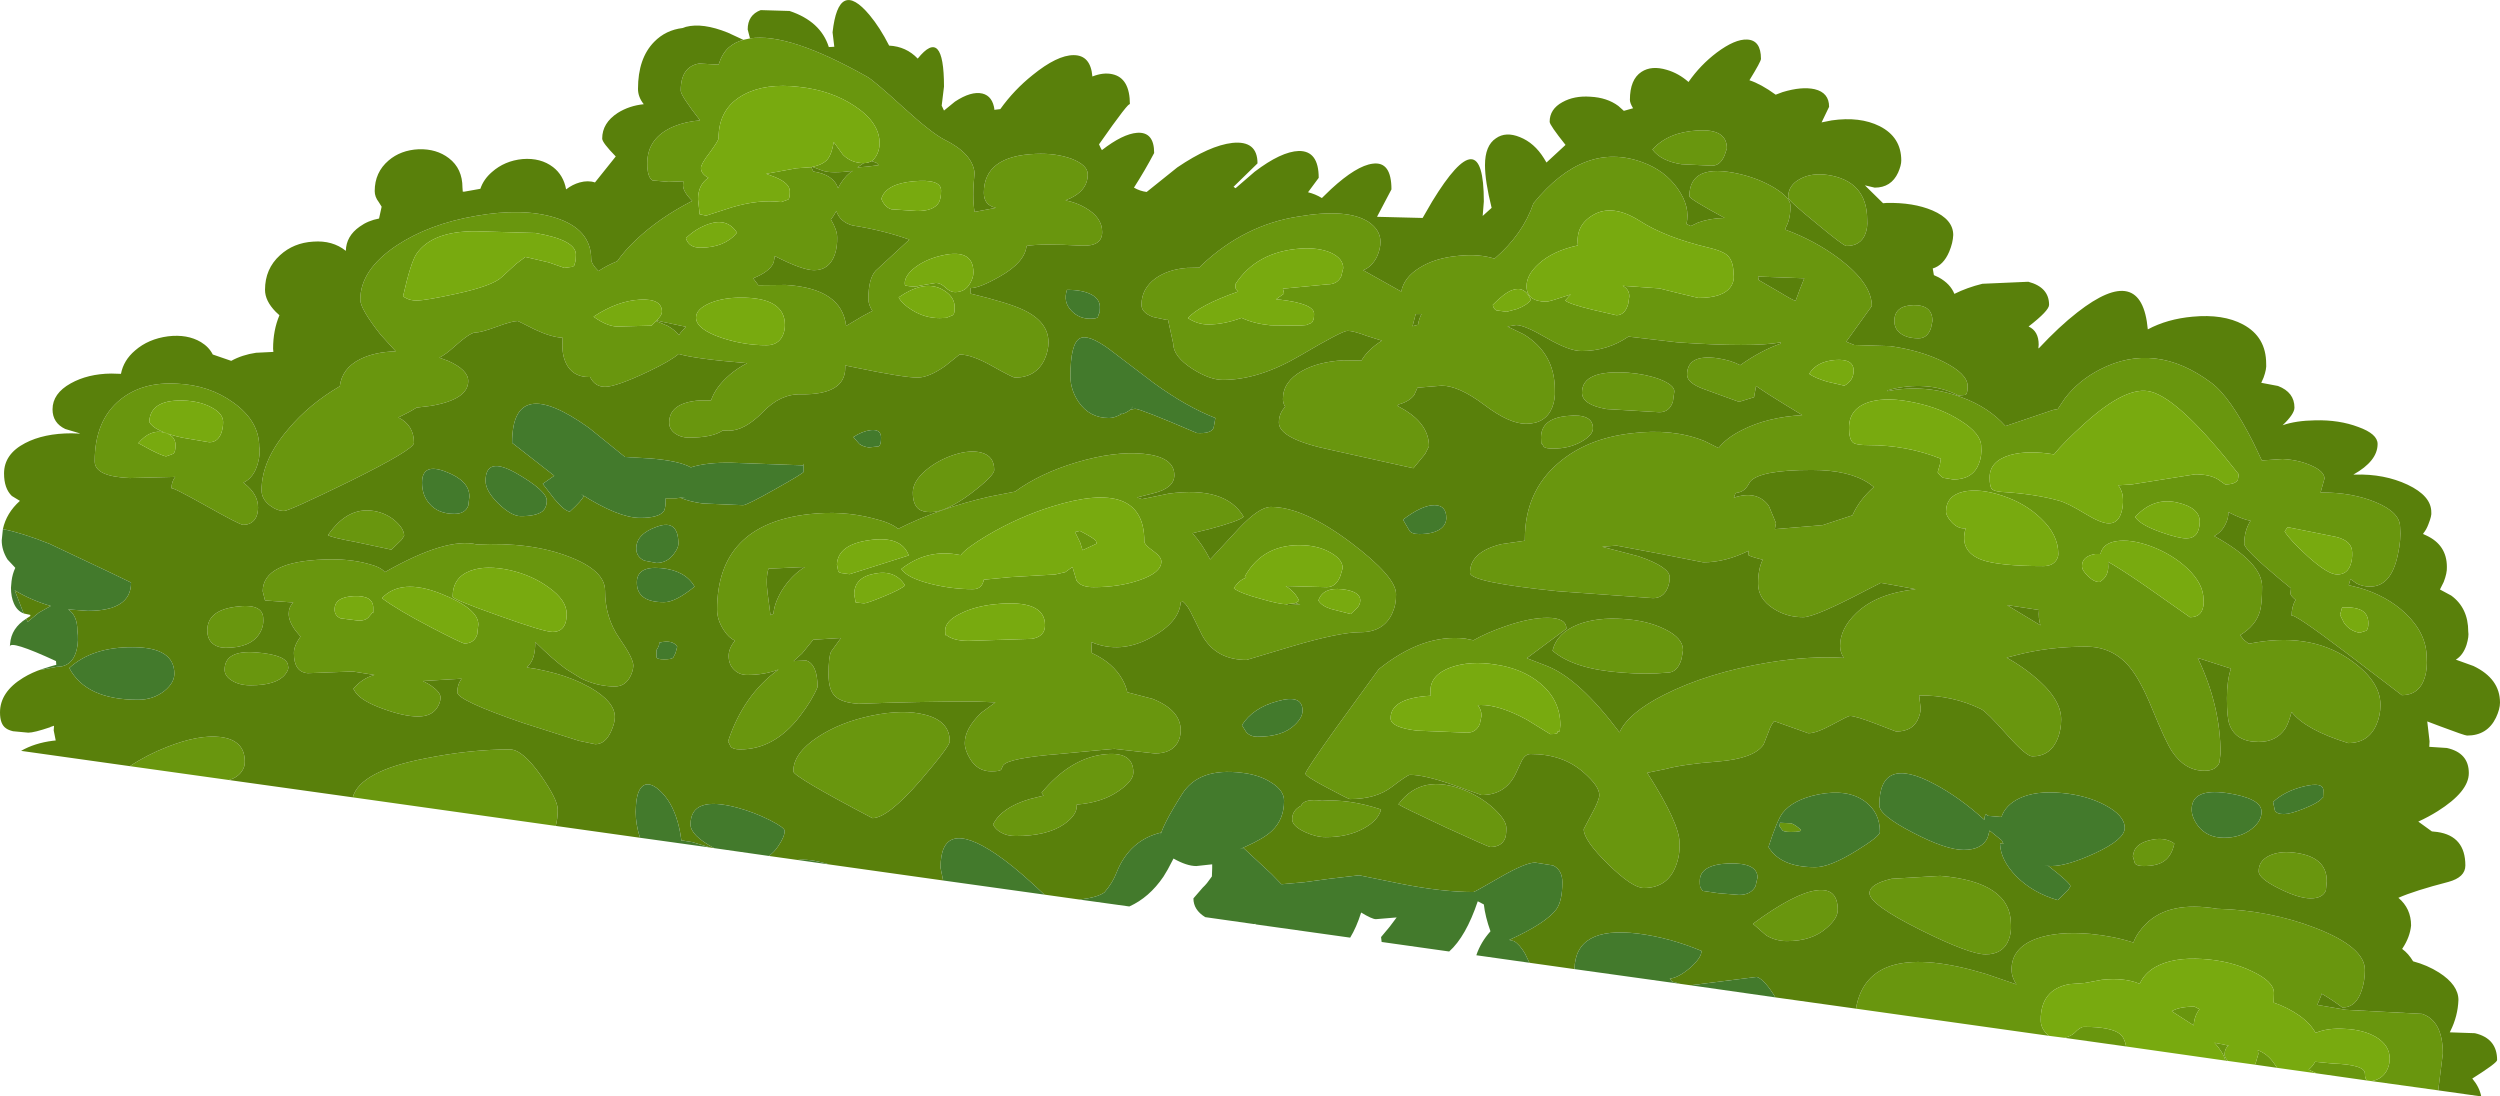 <?xml version="1.0" encoding="UTF-8" standalone="no"?>
<svg xmlns:ffdec="https://www.free-decompiler.com/flash" xmlns:xlink="http://www.w3.org/1999/xlink" ffdec:objectType="frame" height="189.9px" width="433.0px" xmlns="http://www.w3.org/2000/svg">
  <g transform="matrix(1.0, 0.0, 0.0, 1.0, 196.6, 301.0)">
    <use ffdec:characterId="2045" height="189.9" transform="matrix(1.0, 0.0, 0.0, 1.0, -196.6, -301.0)" width="433.0" xlink:href="#shape0"/>
  </g>
  <defs>
    <g id="shape0" transform="matrix(1.0, 0.0, 0.0, 1.0, 196.6, 301.0)">
      <path d="M186.4 -234.7 Q189.65 -232.3 193.65 -224.4 L195.15 -221.25 198.75 -221.5 Q201.55 -221.35 203.75 -220.35 206.0 -219.35 206.0 -218.1 L205.35 -215.8 205.3 -215.7 205.6 -215.7 Q210.85 -215.7 214.9 -214.0 219.1 -212.25 219.1 -209.7 219.3 -207.55 218.7 -204.9 217.55 -199.4 213.9 -199.4 212.6 -199.4 211.55 -199.95 L210.5 -200.7 210.2 -199.65 212.0 -199.2 Q216.75 -197.85 220.05 -194.75 223.7 -191.25 223.7 -187.1 223.85 -185.3 223.4 -183.75 222.45 -180.6 219.4 -180.6 L209.75 -187.95 Q200.3 -195.1 200.3 -194.3 200.3 -195.95 201.0 -197.1 200.1 -197.85 200.1 -198.2 L200.2 -199.1 198.25 -200.7 Q192.1 -205.85 192.1 -206.8 192.1 -209.1 193.2 -210.8 191.9 -211.0 189.35 -212.3 189.4 -211.25 188.85 -210.2 188.2 -208.85 186.9 -208.15 L187.0 -208.1 Q195.2 -203.55 195.2 -199.4 195.2 -196.35 194.8 -195.05 194.05 -192.6 191.4 -191.0 L192.0 -190.2 192.9 -189.5 Q203.1 -191.6 210.1 -186.95 215.7 -183.2 215.7 -178.9 215.7 -177.1 215.0 -175.5 213.6 -172.3 210.1 -172.3 202.7 -174.6 200.3 -177.7 199.8 -175.75 199.2 -174.8 197.65 -172.5 194.6 -172.5 190.65 -172.5 189.55 -175.5 189.1 -176.65 189.1 -180.1 189.1 -183.1 189.8 -185.2 L184.05 -187.05 Q188.0 -178.75 188.0 -170.5 L187.8 -168.9 Q187.2 -167.5 185.2 -167.5 181.85 -167.5 179.6 -170.85 178.5 -172.5 176.15 -178.25 174.05 -183.4 172.1 -185.65 169.2 -189.0 164.7 -189.0 158.15 -189.0 152.5 -187.5 L150.95 -187.1 Q153.3 -185.8 155.4 -184.1 160.4 -180.1 160.4 -176.4 160.4 -174.65 159.8 -173.1 158.55 -170.0 155.4 -170.0 154.35 -170.0 151.05 -173.7 147.45 -177.75 146.5 -178.2 141.55 -180.6 135.8 -180.55 L136.0 -178.8 Q136.2 -178.0 135.75 -176.8 134.85 -174.3 131.8 -174.3 L128.3 -175.65 Q124.75 -177.0 123.8 -177.0 123.5 -177.0 120.75 -175.5 118.0 -174.0 116.6 -174.0 L110.7 -176.1 Q110.15 -175.5 109.7 -174.2 L108.85 -172.05 Q107.2 -169.6 100.9 -169.1 95.0 -168.65 91.85 -167.8 L88.7 -167.15 Q94.3 -158.4 94.3 -155.0 94.4 -152.9 93.65 -151.0 92.2 -147.2 88.1 -147.2 86.15 -147.2 81.95 -151.3 77.7 -155.45 77.7 -157.4 L79.05 -159.95 Q80.4 -162.4 80.4 -163.3 80.4 -164.85 77.7 -167.2 74.1 -170.4 68.5 -170.4 67.6 -170.4 67.0 -169.3 L65.85 -166.85 Q64.05 -163.3 60.0 -163.3 L55.1 -165.05 Q50.1 -166.8 47.6 -166.8 47.2 -166.8 44.45 -164.7 41.7 -162.6 37.2 -162.6 36.95 -162.6 33.3 -164.55 29.5 -166.55 29.5 -167.0 29.5 -167.5 34.9 -175.05 L42.2 -185.1 Q49.85 -191.25 57.15 -190.4 L58.6 -190.1 Q60.85 -191.4 64.2 -192.55 68.4 -194.0 71.4 -194.0 74.7 -194.0 74.7 -192.1 L67.85 -187.0 71.2 -185.7 Q76.85 -183.55 83.9 -174.15 85.4 -177.5 91.6 -180.65 99.2 -184.5 109.7 -186.25 117.05 -187.45 122.75 -187.05 122.1 -188.05 122.1 -189.1 122.1 -192.15 124.95 -194.85 128.45 -198.2 135.2 -198.95 L131.15 -199.7 129.15 -200.05 126.6 -198.75 Q117.75 -194.1 115.7 -194.1 112.85 -194.1 110.55 -195.6 107.9 -197.3 107.9 -199.9 107.9 -202.45 108.7 -204.05 106.2 -204.7 106.2 -204.9 L106.25 -205.6 Q102.2 -203.6 98.4 -203.6 L91.1 -205.05 83.4 -206.5 80.9 -206.3 87.2 -204.65 Q92.6 -202.8 92.6 -201.0 92.6 -200.0 92.2 -199.1 91.45 -197.4 89.7 -197.4 L73.2 -198.6 Q58.0 -200.15 58.0 -201.8 58.0 -205.4 63.4 -206.75 L67.5 -207.35 67.5 -207.6 Q67.5 -215.8 73.25 -220.75 78.2 -225.05 85.95 -225.95 93.1 -226.85 98.65 -224.6 L101.05 -223.4 Q102.4 -225.15 105.1 -226.5 109.5 -228.75 115.55 -229.1 L112.6 -230.9 Q109.55 -232.75 107.55 -234.15 L107.2 -232.2 104.6 -231.4 98.4 -233.65 Q95.6 -234.7 95.6 -236.1 95.6 -239.7 100.9 -238.95 103.2 -238.6 104.8 -237.75 108.4 -240.3 111.85 -241.5 L111.8 -241.7 Q107.0 -240.8 93.95 -241.7 L85.45 -242.7 Q81.8 -240.2 77.3 -240.2 75.2 -240.2 71.3 -242.45 67.45 -244.7 66.0 -244.7 L64.5 -244.45 67.3 -243.1 Q72.7 -239.8 72.7 -233.5 72.8 -231.85 72.25 -230.45 71.1 -227.6 67.7 -227.6 64.8 -227.6 60.45 -230.9 56.05 -234.2 53.1 -234.2 L48.9 -233.85 48.35 -232.6 Q47.5 -231.45 45.65 -230.95 L45.45 -230.7 46.85 -229.9 Q50.9 -227.35 50.9 -223.7 L50.25 -222.4 48.2 -219.9 34.05 -223.05 Q24.9 -224.95 24.9 -227.8 24.9 -229.4 26.0 -230.55 25.6 -231.15 25.6 -231.9 25.6 -234.9 28.9 -236.75 31.75 -238.35 36.1 -238.6 L39.2 -238.55 Q40.3 -240.45 42.75 -242.0 L40.2 -242.8 Q37.8 -243.7 36.8 -243.7 35.85 -243.7 28.65 -239.45 21.45 -235.2 15.2 -235.2 12.95 -235.2 9.95 -237.1 6.6 -239.25 6.6 -241.5 L6.1 -243.8 5.7 -245.6 5.4 -245.6 3.1 -246.1 Q1.1 -246.85 1.1 -248.2 1.1 -251.0 3.55 -252.8 5.75 -254.35 9.0 -254.6 L11.1 -254.65 11.6 -255.15 Q18.95 -262.05 28.3 -263.5 36.8 -264.95 40.45 -262.55 42.5 -261.15 42.5 -259.1 42.5 -257.85 41.85 -256.45 40.95 -254.75 39.5 -254.2 L46.1 -250.5 Q46.55 -252.9 49.15 -254.55 51.95 -256.35 56.1 -256.7 59.6 -257.05 62.25 -256.2 67.15 -260.4 69.0 -265.8 77.8 -276.6 87.85 -272.9 91.75 -271.5 94.0 -268.3 96.2 -265.15 95.5 -262.2 L96.25 -261.85 97.5 -262.45 Q99.55 -263.2 102.1 -263.25 96.0 -266.55 96.0 -267.0 96.0 -272.9 104.75 -270.85 108.1 -270.05 110.75 -268.45 113.5 -266.75 113.5 -265.4 113.55 -263.75 113.05 -262.35 L112.55 -261.25 Q117.75 -259.35 122.0 -256.15 127.6 -251.9 127.6 -248.0 L123.15 -241.8 123.2 -241.8 124.55 -241.25 130.8 -241.05 Q136.05 -240.3 140.0 -238.35 144.2 -236.25 144.2 -234.1 144.2 -232.8 143.8 -232.6 L142.6 -232.5 Q137.75 -235.0 131.5 -233.7 L130.35 -233.4 130.3 -233.25 Q136.9 -234.55 143.25 -232.15 147.85 -230.45 150.75 -227.2 L159.0 -230.0 159.8 -230.15 161.0 -231.95 Q163.4 -235.1 167.1 -237.0 176.7 -241.95 186.4 -234.7 M-66.7 -294.35 Q-60.05 -295.4 -46.4 -287.7 -45.3 -287.1 -40.2 -282.45 -35.2 -277.9 -33.0 -276.8 -28.15 -274.4 -27.8 -271.05 -28.25 -266.95 -27.8 -264.3 L-24.1 -265.0 Q-26.2 -265.45 -26.2 -267.6 -26.2 -274.0 -17.2 -274.35 -13.75 -274.5 -11.0 -273.5 -8.2 -272.4 -8.2 -270.8 -8.2 -267.75 -12.05 -266.3 -10.1 -265.9 -8.6 -265.0 -5.7 -263.35 -5.7 -260.8 -5.7 -258.3 -9.25 -258.45 -16.2 -258.85 -18.8 -258.4 -19.1 -255.55 -23.45 -253.1 -26.95 -251.1 -28.5 -251.1 L-28.5 -250.15 Q-21.75 -248.5 -19.3 -247.3 -15.0 -245.25 -15.0 -241.7 -15.0 -240.25 -15.7 -238.7 -17.2 -235.6 -20.8 -235.6 -21.2 -235.6 -24.75 -237.6 -28.3 -239.6 -30.4 -239.6 L-32.9 -237.6 Q-35.75 -235.6 -37.7 -235.6 -40.05 -235.6 -48.5 -237.35 L-50.2 -237.7 -50.2 -237.3 Q-50.2 -232.6 -57.9 -232.7 -61.45 -232.8 -64.5 -229.6 -67.65 -226.4 -70.4 -226.4 L-71.4 -226.45 Q-73.2 -225.2 -77.3 -225.2 -78.65 -225.2 -79.65 -225.9 -80.7 -226.65 -80.7 -227.8 -80.7 -231.25 -75.4 -231.65 L-73.45 -231.65 Q-72.65 -234.0 -70.2 -236.1 -68.85 -237.25 -67.2 -238.1 -76.3 -238.85 -79.05 -239.7 -80.45 -238.5 -84.2 -236.7 -89.9 -234.0 -91.8 -234.0 -93.55 -234.0 -94.4 -235.7 L-94.6 -235.7 Q-97.0 -235.7 -98.2 -237.45 -99.2 -238.95 -99.2 -241.2 L-99.15 -242.5 Q-101.15 -242.6 -104.0 -243.95 L-106.9 -245.4 Q-107.9 -245.4 -110.6 -244.4 -113.3 -243.4 -114.3 -243.4 -115.2 -243.4 -118.15 -240.75 -119.3 -239.7 -120.5 -239.05 L-119.0 -238.5 Q-115.5 -236.95 -115.5 -235.0 -115.5 -231.8 -122.0 -230.7 L-124.45 -230.4 Q-125.7 -229.6 -127.6 -228.7 -124.9 -227.35 -124.9 -224.3 -124.9 -223.15 -135.9 -217.7 -146.55 -212.5 -147.4 -212.5 -148.6 -212.5 -149.85 -213.45 -151.3 -214.55 -151.3 -216.1 -151.3 -221.3 -146.65 -226.7 -143.05 -231.0 -137.75 -234.1 -137.35 -237.2 -134.3 -238.75 -131.75 -240.05 -128.05 -240.15 L-130.65 -243.0 Q-134.2 -247.5 -134.2 -249.1 -134.2 -254.25 -127.95 -258.45 -122.3 -262.2 -114.2 -263.6 -106.05 -265.05 -100.45 -263.3 -94.2 -261.35 -94.2 -256.1 -94.2 -255.3 -92.95 -254.05 -91.45 -255.05 -89.7 -255.75 -88.4 -257.6 -86.5 -259.4 -82.4 -263.3 -76.7 -266.2 -78.3 -267.8 -78.3 -268.9 L-78.25 -269.6 -80.8 -269.5 -83.6 -269.75 Q-84.5 -270.35 -84.5 -272.7 -84.5 -277.15 -79.9 -279.1 -77.85 -279.95 -75.35 -280.15 -78.7 -284.45 -78.7 -285.3 -78.7 -289.45 -75.5 -290.0 L-72.15 -289.8 Q-71.5 -291.8 -70.35 -292.8 -69.3 -293.7 -67.85 -294.1 L-66.7 -294.35 M-174.1 -168.3 Q-171.2 -170.25 -167.6 -171.65 -162.15 -173.8 -158.4 -173.35 -154.2 -172.8 -154.2 -169.1 -154.15 -168.15 -154.8 -167.3 -155.55 -166.3 -156.95 -165.9 L-174.1 -168.3 M-135.5 -162.9 Q-134.25 -167.45 -122.9 -169.65 -115.2 -171.2 -108.3 -171.2 -106.1 -171.2 -102.9 -166.65 -100.0 -162.5 -100.0 -160.8 -100.0 -159.15 -100.35 -157.95 L-135.5 -162.9 M124.85 -126.3 Q126.95 -138.5 147.4 -132.3 L152.65 -130.5 Q151.8 -131.75 151.8 -133.1 151.8 -136.8 156.05 -138.4 159.75 -139.75 165.45 -139.25 169.55 -138.85 172.9 -137.75 173.5 -139.4 175.1 -141.0 179.1 -145.0 187.4 -143.6 196.5 -143.35 204.5 -140.25 213.0 -136.95 213.0 -133.0 213.0 -131.2 212.5 -129.65 211.55 -126.5 209.1 -126.5 207.55 -127.7 205.5 -128.9 L205.4 -128.5 204.75 -126.95 209.7 -126.1 222.9 -125.4 Q226.5 -124.2 226.5 -118.5 L225.7 -112.15 214.15 -113.75 214.4 -113.8 Q215.95 -114.15 216.75 -115.5 217.3 -116.5 217.3 -117.65 217.3 -119.95 214.9 -121.4 212.75 -122.65 209.55 -122.8 206.6 -123.0 204.45 -122.1 203.6 -123.7 201.65 -125.1 199.65 -126.5 197.2 -127.35 L197.25 -129.0 Q197.25 -131.0 193.4 -132.8 189.65 -134.6 184.95 -134.9 179.8 -135.25 176.7 -133.5 174.8 -132.4 174.0 -130.6 L173.75 -130.7 Q171.15 -131.7 167.45 -131.3 L164.5 -130.75 161.85 -130.55 Q156.85 -129.65 156.85 -124.35 156.85 -122.95 157.9 -121.95 L158.25 -121.6 124.85 -126.3 M213.4 -113.85 L204.6 -115.1 203.25 -115.75 Q203.9 -116.25 204.35 -117.05 L204.4 -117.1 207.4 -116.8 Q213.0 -116.6 213.0 -115.05 213.0 -114.1 213.4 -113.85 M197.8 -116.05 L193.95 -116.6 194.1 -116.95 194.55 -118.45 194.45 -119.1 Q196.1 -118.5 197.25 -116.85 L197.8 -116.05 M189.25 -117.25 L188.85 -117.3 Q188.45 -118.75 186.95 -120.4 L189.4 -119.9 Q188.7 -119.4 188.7 -118.35 188.7 -117.9 189.25 -117.25 M171.65 -119.75 L160.95 -121.25 Q162.05 -121.5 162.7 -122.1 163.7 -123.15 164.35 -123.15 169.05 -123.15 170.6 -121.9 171.35 -121.3 171.65 -119.75 M164.45 -227.65 Q160.8 -224.35 159.15 -222.3 154.7 -223.05 151.6 -222.2 148.0 -221.15 148.0 -218.3 148.0 -216.75 148.4 -216.3 148.8 -215.9 150.1 -215.8 155.85 -215.45 159.95 -214.3 161.5 -213.9 164.6 -212.0 167.3 -210.35 168.65 -210.35 170.3 -210.35 170.85 -212.35 171.15 -213.35 171.1 -214.55 171.1 -215.8 170.3 -216.95 L172.65 -217.1 183.6 -218.85 Q186.15 -218.85 187.6 -217.95 L188.8 -217.1 Q190.55 -217.1 191.0 -217.9 L191.15 -218.85 Q181.0 -231.8 175.95 -233.15 171.8 -234.3 164.45 -227.65 M173.2 -211.45 Q174.15 -210.05 177.75 -208.8 180.75 -207.75 182.05 -207.75 184.35 -207.75 184.4 -210.65 184.4 -213.05 180.55 -213.95 176.4 -214.95 173.2 -211.45 M166.3 -205.05 Q164.0 -204.65 164.0 -202.95 164.0 -202.2 165.05 -201.2 166.15 -200.15 167.05 -200.2 168.55 -201.1 168.55 -202.85 L168.5 -203.7 Q170.35 -202.7 174.8 -199.65 L182.7 -194.1 Q184.45 -194.1 184.9 -195.55 185.15 -196.3 185.05 -197.15 185.05 -199.9 182.25 -202.55 179.7 -204.95 176.05 -206.35 172.4 -207.7 169.85 -207.25 167.6 -206.85 167.2 -205.05 L166.3 -205.05 M199.1 -208.95 Q200.1 -207.35 203.15 -204.6 206.6 -201.5 208.2 -201.5 210.0 -201.5 210.55 -203.3 210.85 -204.2 210.8 -205.3 210.8 -207.3 208.05 -208.0 L199.6 -209.7 199.1 -208.95 M61.95 -248.2 Q62.05 -247.55 62.55 -247.25 L64.35 -247.0 66.2 -247.5 Q68.0 -248.2 68.55 -249.1 67.45 -251.55 65.3 -250.75 63.95 -250.25 61.95 -248.2 M67.8 -251.45 Q67.8 -248.75 71.25 -248.75 71.75 -248.75 75.45 -250.0 L74.5 -248.95 Q75.15 -248.35 79.25 -247.35 L83.35 -246.4 Q84.85 -246.4 85.4 -248.35 L85.6 -249.65 Q85.6 -250.9 84.45 -251.5 L90.8 -251.05 94.2 -250.2 97.55 -249.4 Q101.9 -249.4 103.2 -251.4 103.85 -252.4 103.65 -253.55 103.65 -255.8 102.55 -256.8 101.7 -257.55 99.35 -258.1 91.8 -259.9 87.4 -262.75 82.65 -265.75 79.3 -263.75 76.25 -261.95 76.7 -258.5 72.35 -257.55 69.9 -255.3 67.8 -253.4 67.8 -251.45 M17.85 -250.5 Q11.05 -248.1 9.15 -245.9 10.85 -244.8 12.65 -244.8 15.4 -244.8 18.45 -245.95 20.5 -244.95 23.5 -244.65 L28.5 -244.6 29.65 -244.7 30.6 -245.1 30.8 -245.45 Q31.0 -245.7 31.0 -246.65 31.0 -248.4 25.1 -249.1 L24.4 -249.15 25.8 -250.15 25.6 -251.0 33.35 -251.75 Q35.05 -251.75 35.7 -253.15 L36.05 -254.55 Q36.05 -256.25 33.85 -257.25 31.75 -258.15 28.65 -257.95 21.0 -257.4 17.35 -251.75 17.35 -251.1 17.5 -250.85 L17.85 -250.5 M1.5 -222.4 Q6.8 -221.85 6.8 -218.7 6.8 -216.45 3.1 -215.55 L0.35 -214.85 1.2 -214.55 5.8 -215.5 Q15.65 -216.85 18.8 -211.5 18.05 -210.75 12.8 -209.35 L9.95 -208.65 Q11.7 -206.65 13.0 -204.1 L18.0 -209.5 Q21.5 -213.2 23.5 -213.2 29.15 -213.2 37.4 -207.0 45.2 -201.1 45.2 -198.1 45.25 -196.3 44.5 -194.7 43.0 -191.5 39.0 -191.5 35.45 -191.5 27.3 -189.1 L19.3 -186.7 Q14.05 -186.7 11.65 -190.9 L10.0 -194.25 Q9.15 -196.1 8.3 -196.8 L7.9 -196.7 Q7.65 -193.25 2.8 -190.6 -2.55 -187.65 -7.6 -189.8 L-7.5 -187.9 Q-3.8 -186.2 -2.2 -183.3 -1.6 -182.25 -1.35 -181.1 L3.05 -179.95 Q7.9 -178.0 7.9 -174.5 7.9 -173.3 7.35 -172.35 6.25 -170.5 3.4 -170.5 L-3.6 -171.3 -6.4 -171.05 -13.2 -170.4 Q-21.9 -169.7 -22.85 -168.45 L-23.2 -167.7 Q-23.45 -167.4 -24.9 -167.4 -27.3 -167.4 -28.6 -169.6 -29.5 -171.1 -29.5 -172.3 -29.5 -174.8 -26.65 -177.55 L-24.2 -179.35 -27.7 -179.5 Q-37.7 -179.5 -47.9 -179.1 -50.8 -179.3 -51.95 -180.4 -53.1 -181.5 -53.1 -184.2 -53.1 -187.25 -52.65 -188.15 L-50.95 -190.5 -55.75 -190.2 -57.7 -187.8 -59.15 -186.5 -56.95 -186.6 Q-55.0 -185.9 -55.0 -182.0 -55.95 -179.7 -58.1 -176.9 -62.5 -171.2 -68.4 -171.2 -69.65 -171.2 -70.05 -171.7 L-70.5 -172.6 Q-67.85 -180.65 -61.75 -185.05 -64.2 -184.1 -67.2 -184.1 -68.55 -184.1 -69.45 -185.0 -70.4 -185.9 -70.4 -187.4 -70.4 -188.7 -69.3 -190.05 -70.35 -190.5 -71.2 -191.8 -72.4 -193.6 -72.4 -195.4 -72.4 -210.15 -56.45 -211.95 -50.75 -212.6 -45.5 -211.25 -42.2 -210.45 -41.05 -209.4 -33.9 -213.0 -25.15 -215.0 L-20.8 -215.85 Q-16.5 -219.0 -10.2 -220.9 -3.55 -222.9 1.5 -222.4 M4.55 -203.75 Q4.55 -204.55 3.1 -205.6 1.6 -206.65 1.6 -207.25 1.6 -218.3 -14.45 -213.25 -20.2 -211.45 -25.55 -208.3 -29.25 -206.1 -30.2 -204.85 L-31.05 -205.0 Q-36.25 -205.8 -40.5 -202.45 -39.5 -200.9 -35.3 -199.85 -31.65 -198.95 -28.1 -198.95 -26.5 -198.95 -26.2 -200.6 L-21.5 -201.05 -13.85 -201.5 -12.1 -201.9 -10.85 -202.8 -10.15 -200.45 Q-9.4 -199.3 -7.2 -199.3 -2.8 -199.3 0.7 -200.5 4.55 -201.8 4.55 -203.75 M27.75 -196.55 L28.4 -196.95 Q27.75 -198.45 26.1 -199.5 L33.2 -199.3 Q34.8 -199.3 35.55 -201.25 L35.95 -202.6 Q35.95 -204.05 34.0 -205.2 32.0 -206.4 29.3 -206.55 22.25 -206.95 19.0 -201.15 L19.25 -200.95 Q17.95 -200.5 17.1 -199.1 18.3 -198.2 21.9 -197.25 25.0 -196.35 26.15 -196.35 26.45 -196.2 26.7 -196.2 L28.6 -196.3 27.75 -196.55 M49.0 -244.75 Q49.15 -245.75 49.6 -246.6 L49.2 -246.6 48.6 -246.6 48.05 -244.5 49.0 -244.75 M70.35 -224.0 L70.3 -225.2 Q70.3 -228.5 74.8 -228.95 79.3 -229.45 79.3 -226.8 79.3 -225.65 77.3 -224.5 75.15 -223.3 72.4 -223.3 71.15 -223.3 70.8 -223.6 L70.4 -224.3 70.35 -224.0 M107.9 -253.1 L108.0 -252.5 111.7 -250.35 Q113.9 -249.0 114.4 -248.9 L115.1 -250.8 115.9 -252.8 107.9 -253.1 M102.5 -275.3 L102.1 -274.1 Q101.35 -272.3 99.9 -272.3 L94.65 -272.55 Q91.1 -273.1 89.6 -275.1 92.3 -278.1 97.35 -278.4 102.5 -278.75 102.5 -275.3 M126.8 -262.9 Q126.9 -261.6 126.5 -260.55 125.7 -258.4 123.2 -258.4 122.7 -258.4 117.95 -262.35 113.1 -266.3 113.1 -266.8 113.1 -268.95 115.25 -270.05 117.25 -271.1 119.95 -270.7 126.8 -269.65 126.8 -262.9 M116.75 -236.25 Q117.7 -235.55 119.85 -234.9 L122.85 -234.2 Q124.45 -235.1 124.45 -236.8 124.45 -238.9 121.25 -238.65 118.05 -238.4 116.75 -236.25 M104.0 -215.6 L103.7 -214.8 Q107.7 -216.15 109.75 -213.4 L111.0 -210.4 110.8 -209.35 119.1 -210.05 124.25 -211.75 Q125.4 -214.4 127.95 -216.65 L127.15 -217.25 Q123.7 -219.6 117.2 -219.6 108.15 -219.6 106.5 -217.55 105.95 -216.5 105.45 -216.15 105.0 -215.75 104.0 -215.6 M85.4 -236.45 Q88.5 -236.2 90.9 -235.3 93.4 -234.3 93.4 -233.2 L93.15 -231.45 Q92.55 -229.6 90.8 -229.6 L81.65 -230.15 Q77.4 -230.9 77.4 -233.0 77.4 -237.0 85.4 -236.45 M142.95 -228.15 Q139.6 -230.3 135.1 -231.25 130.35 -232.3 127.25 -231.4 123.65 -230.3 123.65 -226.9 123.65 -224.85 124.4 -224.3 125.0 -223.9 127.0 -223.9 133.7 -223.9 139.55 -221.55 L139.4 -220.6 139.0 -219.2 Q139.45 -218.55 139.95 -218.25 L141.7 -217.95 Q145.1 -217.95 146.15 -220.7 146.7 -222.1 146.55 -223.65 146.55 -225.9 142.95 -228.15 M138.1 -245.4 L137.85 -244.2 Q137.25 -242.4 135.7 -242.4 133.75 -242.4 132.65 -243.2 131.5 -244.0 131.5 -245.4 131.5 -248.05 134.8 -248.15 138.1 -248.2 138.1 -245.4 M141.35 -210.65 Q142.5 -209.35 143.85 -209.5 142.7 -205.55 146.6 -204.05 149.6 -202.95 157.3 -202.95 158.8 -202.95 159.5 -203.9 159.9 -204.45 159.9 -205.05 159.9 -208.4 156.85 -211.25 154.15 -213.85 150.2 -215.15 146.25 -216.45 143.5 -215.85 140.45 -215.15 140.45 -212.35 140.45 -211.7 141.35 -210.65 M156.8 -192.7 Q156.4 -194.0 156.55 -195.35 L151.05 -196.2 151.25 -196.05 156.8 -192.7 M92.2 -184.5 Q88.55 -184.15 84.35 -184.5 76.0 -185.1 72.3 -188.3 73.05 -191.4 76.75 -192.85 80.0 -194.1 84.45 -193.8 88.65 -193.55 91.7 -192.05 94.9 -190.5 94.9 -188.4 L94.65 -186.9 Q93.95 -184.5 92.2 -184.5 M131.05 -148.8 L139.45 -149.3 Q151.7 -148.25 151.7 -140.9 151.8 -139.45 151.3 -138.2 150.3 -135.7 147.3 -135.7 144.55 -135.7 136.0 -139.95 127.2 -144.35 127.2 -146.3 127.2 -147.9 131.05 -148.8 M111.7 -158.5 L113.65 -158.4 Q114.35 -158.15 115.3 -157.3 115.6 -156.9 113.6 -156.9 112.35 -156.9 112.1 -157.2 L111.6 -157.9 111.7 -158.5 M109.3 -139.0 L107.0 -141.0 Q114.25 -146.35 118.1 -146.8 121.7 -147.25 121.7 -143.4 121.7 -141.95 119.8 -140.3 117.25 -138.0 112.9 -138.0 110.95 -138.0 109.3 -139.0 M73.65 -175.4 Q73.65 -179.75 70.15 -182.65 67.1 -185.2 62.4 -185.9 58.0 -186.6 54.65 -185.4 51.15 -184.1 51.15 -181.35 L51.2 -180.5 Q44.25 -180.1 44.25 -176.6 44.25 -175.0 48.85 -174.45 L57.5 -174.1 Q59.05 -174.1 59.7 -175.6 L60.0 -177.0 Q60.0 -178.1 59.35 -178.85 L59.85 -178.9 Q63.15 -178.9 67.85 -176.35 L71.9 -173.85 Q73.5 -173.85 73.1 -174.25 L73.55 -174.35 73.65 -175.4 M45.6 -161.7 Q49.65 -167.2 57.25 -164.05 60.1 -162.85 62.25 -160.85 64.3 -158.9 64.3 -157.6 64.3 -156.35 64.1 -155.85 63.5 -154.3 61.5 -154.3 61.25 -154.3 53.7 -157.75 46.1 -161.3 45.6 -161.7 M39.0 -197.0 Q39.0 -198.6 35.8 -198.95 32.55 -199.3 31.75 -197.0 32.25 -196.1 33.85 -195.55 L37.35 -194.65 38.5 -195.75 Q39.0 -196.35 39.0 -197.0 M31.55 -162.4 L32.35 -162.3 Q37.0 -162.65 42.6 -160.8 42.1 -158.9 39.65 -157.55 36.9 -156.0 33.0 -156.0 31.35 -156.0 29.4 -156.9 27.2 -157.95 27.2 -159.1 27.2 -160.65 28.75 -161.45 29.2 -162.55 31.55 -162.4 M212.65 -195.15 Q211.55 -195.9 209.05 -195.8 L208.7 -194.5 209.4 -193.1 Q210.4 -191.7 212.1 -191.4 L213.2 -191.75 Q213.6 -192.0 213.6 -193.05 213.6 -194.45 212.65 -195.15 M180.0 -154.9 Q179.55 -152.85 178.35 -151.95 177.15 -151.0 174.7 -151.0 173.45 -151.0 173.15 -151.5 L172.8 -152.7 173.0 -153.5 Q173.5 -154.95 175.85 -155.5 178.3 -156.1 180.0 -154.9 M194.6 -150.1 Q194.6 -151.9 196.45 -152.8 198.15 -153.6 200.5 -153.35 206.4 -152.75 206.4 -148.4 L206.25 -146.8 Q205.7 -145.4 203.6 -145.4 201.55 -145.4 198.15 -147.1 194.6 -148.85 194.6 -150.1 M184.35 -126.2 Q183.45 -125.05 183.35 -123.4 L179.55 -125.85 Q180.8 -126.65 183.5 -126.65 L184.35 -126.2 M-101.55 -255.55 L-98.85 -254.6 -97.4 -254.8 -97.15 -255.0 -97.0 -255.5 Q-96.85 -255.95 -96.85 -256.9 -96.85 -259.45 -103.9 -260.65 L-114.3 -260.95 Q-121.75 -260.95 -124.45 -257.05 -125.45 -255.6 -126.8 -249.65 L-126.15 -249.3 Q-125.45 -248.95 -124.45 -248.95 -122.9 -248.95 -117.65 -250.1 -111.2 -251.5 -109.65 -253.05 L-107.2 -255.3 -105.6 -256.5 -101.55 -255.55 M-158.25 -226.05 Q-157.95 -226.95 -157.95 -227.9 -157.95 -229.35 -159.9 -230.4 -161.7 -231.4 -164.25 -231.6 -170.55 -232.0 -170.75 -227.95 -169.95 -226.3 -165.05 -225.2 L-160.35 -224.4 Q-158.85 -224.4 -158.25 -226.05 M-156.15 -231.25 Q-151.7 -228.05 -151.7 -223.6 -151.45 -222.5 -151.95 -220.7 -152.65 -218.25 -154.45 -217.4 L-154.25 -217.25 Q-151.9 -215.4 -151.9 -213.1 -151.9 -212.2 -152.2 -211.5 -152.85 -210.1 -154.5 -210.1 -155.05 -210.1 -161.1 -213.5 -166.9 -216.75 -166.9 -216.4 -166.9 -217.6 -166.25 -218.4 L-174.1 -218.2 Q-180.2 -218.45 -180.2 -221.1 -180.2 -228.2 -175.75 -231.8 -171.9 -234.9 -165.95 -234.55 -160.35 -234.3 -156.15 -231.25 M-140.35 -204.1 Q-136.25 -204.25 -133.05 -203.4 -130.6 -202.8 -129.95 -201.9 -119.25 -208.0 -114.0 -206.7 -104.7 -207.15 -98.1 -204.6 -91.8 -202.2 -91.8 -198.7 -91.8 -194.05 -89.35 -190.5 -86.9 -187.0 -86.9 -185.7 -86.95 -184.8 -87.4 -183.9 -88.3 -182.1 -90.1 -182.1 -93.1 -182.1 -95.95 -183.5 L-98.45 -185.05 -98.6 -185.15 Q-100.8 -186.75 -103.9 -189.8 -103.85 -187.2 -104.9 -185.9 L-105.35 -185.4 -103.75 -185.15 -101.9 -184.75 Q-98.65 -184.0 -96.0 -182.75 L-94.35 -181.9 Q-90.1 -179.45 -90.1 -176.8 -90.1 -175.8 -90.75 -174.35 -91.75 -172.1 -93.5 -172.1 L-96.35 -172.7 -106.05 -175.8 Q-117.4 -179.7 -117.4 -181.1 -117.4 -182.2 -116.9 -183.05 L-116.65 -183.45 -120.0 -183.25 -123.35 -183.05 -122.25 -182.45 -121.95 -182.25 Q-120.3 -181.1 -120.3 -180.2 -120.3 -179.3 -120.9 -178.4 -121.9 -176.9 -124.2 -176.9 -126.6 -176.9 -130.3 -178.25 -133.9 -179.55 -135.0 -181.05 L-135.4 -181.7 Q-133.9 -183.5 -131.75 -184.1 L-135.5 -184.7 -143.3 -184.4 Q-145.7 -184.6 -145.7 -187.9 -145.7 -189.15 -144.55 -190.75 L-145.35 -191.7 Q-146.6 -193.35 -146.6 -194.7 -146.6 -195.85 -145.8 -196.65 L-150.7 -197.0 -151.1 -198.6 Q-151.05 -203.75 -140.35 -204.1 M-131.15 -212.35 Q-129.25 -211.85 -127.9 -210.55 -126.6 -209.3 -126.6 -208.2 L-127.05 -207.5 -128.8 -205.8 -135.1 -207.15 Q-138.95 -207.85 -139.8 -208.3 -136.15 -213.65 -131.15 -212.35 M-82.85 -245.5 L-82.55 -245.85 Q-81.95 -246.5 -81.95 -247.0 -81.95 -249.3 -85.75 -249.1 -89.65 -248.9 -93.8 -246.15 -91.15 -244.25 -89.2 -244.45 L-83.75 -244.6 -82.95 -245.4 -80.95 -244.55 Q-79.7 -243.85 -79.0 -242.95 L-78.75 -243.35 -77.8 -244.4 -81.8 -245.25 -82.85 -245.5 M-108.3 -202.25 Q-112.4 -203.15 -115.1 -202.15 -118.2 -201.0 -118.2 -197.65 -118.2 -197.2 -110.3 -194.4 -102.35 -191.55 -100.9 -191.55 -99.25 -191.55 -98.7 -193.0 -98.45 -193.65 -98.45 -194.65 -98.45 -197.05 -101.55 -199.25 -104.4 -201.35 -108.3 -202.25 M-34.0 -265.9 Q-33.6 -266.6 -33.6 -268.0 -33.6 -270.05 -38.4 -269.6 -43.2 -269.15 -43.95 -266.55 -43.35 -265.1 -42.2 -264.75 L-37.75 -264.45 Q-34.9 -264.45 -34.0 -265.9 M-33.65 -251.0 Q-36.7 -252.45 -40.95 -249.5 -40.4 -248.4 -38.65 -247.3 -36.4 -245.9 -33.85 -245.9 L-32.7 -245.95 -31.6 -246.4 -31.4 -246.65 Q-31.25 -246.85 -31.25 -247.8 -31.25 -249.8 -33.65 -251.0 M-34.5 -252.0 Q-33.7 -252.0 -32.85 -251.2 -32.0 -250.4 -31.2 -250.4 -29.45 -250.4 -28.6 -251.9 -28.0 -252.9 -28.0 -253.8 -28.0 -258.3 -34.25 -256.55 -36.7 -255.85 -38.4 -254.45 -40.15 -252.95 -39.85 -251.55 -38.2 -251.2 -37.15 -251.55 L-34.5 -252.0 M-55.9 -272.1 Q-53.95 -272.5 -53.2 -273.5 -52.5 -274.45 -52.2 -276.4 L-50.6 -274.2 Q-49.15 -272.75 -47.0 -272.75 L-48.1 -272.0 -46.3 -272.15 -44.4 -272.4 -44.8 -272.8 -45.65 -273.1 Q-45.05 -273.5 -44.65 -274.35 -44.25 -275.25 -44.25 -276.15 -44.25 -279.8 -48.6 -282.65 -52.65 -285.35 -58.2 -285.95 -64.0 -286.65 -67.8 -284.6 -72.15 -282.25 -72.15 -277.05 -72.15 -276.65 -73.65 -274.6 -75.2 -272.6 -75.2 -271.9 -75.2 -270.9 -73.9 -270.2 -75.7 -269.0 -75.7 -266.5 L-75.55 -265.1 -75.45 -264.2 -75.45 -263.9 -74.3 -263.65 -69.8 -265.1 Q-65.1 -266.5 -61.3 -266.0 L-60.05 -266.45 Q-59.8 -266.7 -59.8 -267.85 -59.8 -269.25 -62.3 -270.3 L-63.9 -270.9 -58.7 -271.85 -56.0 -272.05 -56.05 -272.0 -55.75 -271.3 Q-52.2 -270.75 -51.45 -268.4 L-51.05 -269.15 Q-50.0 -270.8 -48.9 -271.4 -52.65 -270.9 -54.15 -271.45 L-55.9 -272.1 M-75.3 -258.1 Q-71.1 -258.1 -68.95 -260.7 -70.65 -263.3 -73.85 -262.2 -76.05 -261.45 -77.8 -259.75 -77.3 -258.1 -75.3 -258.1 M-62.6 -255.55 Q-63.25 -253.95 -66.15 -252.8 L-65.25 -251.6 -60.5 -251.65 Q-50.8 -251.05 -50.05 -244.55 L-47.2 -246.25 -45.5 -247.15 Q-46.2 -248.25 -46.2 -249.2 -46.2 -252.7 -44.95 -254.1 L-39.1 -259.5 Q-43.55 -261.1 -48.95 -261.95 -51.1 -262.55 -51.75 -264.45 -52.15 -263.65 -52.7 -263.0 -51.6 -261.15 -51.6 -259.9 -51.55 -258.3 -52.0 -256.95 -52.95 -254.2 -55.6 -254.2 -57.65 -254.2 -62.4 -256.65 L-62.6 -255.55 M-73.65 -248.5 Q-76.05 -247.45 -76.05 -246.0 -76.05 -244.0 -71.65 -242.5 -67.75 -241.2 -63.85 -241.2 -61.85 -241.2 -61.05 -242.85 -60.65 -243.7 -60.65 -244.7 -60.65 -249.5 -68.35 -249.45 -71.35 -249.45 -73.65 -248.5 M-63.5 -202.5 Q-64.0 -200.85 -63.65 -198.25 L-63.15 -194.45 -62.75 -194.65 -62.65 -194.65 Q-62.5 -196.5 -61.2 -198.7 -59.55 -201.35 -57.2 -202.8 L-63.5 -202.5 M-50.9 -201.75 L-49.45 -201.55 -39.2 -204.8 Q-40.5 -208.25 -46.0 -207.45 -51.45 -206.7 -51.65 -203.25 L-51.4 -201.95 -50.9 -201.75 M-48.65 -198.05 L-48.4 -196.65 -46.95 -196.5 Q-46.45 -196.5 -43.65 -197.65 -40.6 -198.9 -39.85 -199.6 -41.55 -202.35 -45.1 -201.65 -48.65 -201.0 -48.65 -198.05 M-26.6 -222.6 Q-24.4 -222.0 -24.4 -219.6 -24.4 -218.6 -28.4 -215.55 -32.75 -212.3 -35.4 -212.3 -36.8 -212.3 -37.5 -212.85 -38.5 -213.65 -38.5 -215.7 -38.5 -217.6 -36.3 -219.5 -34.25 -221.25 -31.45 -222.2 -28.55 -223.15 -26.6 -222.6 M-6.8 -207.35 L-6.65 -206.85 -9.1 -205.7 -9.5 -207.0 -10.4 -208.85 -9.55 -209.05 Q-7.15 -207.8 -6.8 -207.35 M-168.25 -226.1 Q-170.55 -226.7 -172.65 -224.25 L-170.35 -223.0 Q-168.55 -222.1 -167.85 -221.95 -166.6 -222.35 -166.5 -222.5 -166.2 -222.8 -166.2 -223.9 -166.2 -225.6 -168.25 -226.1 M-15.6 -192.7 Q-15.6 -197.25 -24.25 -196.35 -27.7 -196.0 -30.2 -194.75 -32.9 -193.45 -32.9 -191.8 L-32.85 -190.85 -32.8 -191.1 Q-31.55 -190.0 -28.9 -190.0 L-17.9 -190.35 Q-15.6 -190.75 -15.6 -192.7 M-23.2 -156.8 Q-24.2 -157.35 -24.6 -158.2 -23.15 -161.15 -18.25 -162.6 L-15.85 -163.2 -16.2 -163.7 Q-11.4 -169.5 -5.7 -170.3 -0.3 -171.05 -0.3 -167.2 -0.3 -165.75 -2.85 -164.0 -5.7 -162.0 -10.1 -161.65 L-10.1 -161.4 Q-10.1 -159.8 -12.3 -158.25 -15.25 -156.2 -20.7 -156.2 -22.15 -156.2 -23.2 -156.8 M-32.1 -172.6 Q-32.1 -171.75 -37.2 -165.8 -42.85 -159.3 -45.5 -159.3 -59.2 -166.5 -59.2 -167.4 -59.2 -170.55 -54.95 -173.35 -51.1 -175.9 -45.65 -177.05 -40.1 -178.2 -36.35 -177.2 -32.1 -176.1 -32.1 -172.6 M-113.95 -191.1 L-113.75 -192.85 Q-113.75 -195.6 -120.3 -198.2 -127.15 -200.9 -130.45 -197.4 -127.8 -195.4 -121.85 -192.3 -116.55 -189.55 -116.15 -189.55 -114.5 -189.55 -113.95 -191.1 M-134.45 -193.5 Q-133.4 -193.5 -132.85 -194.0 L-132.0 -195.0 -131.95 -194.75 -131.95 -195.7 Q-131.95 -197.9 -135.3 -197.75 -138.65 -197.6 -138.65 -195.45 -138.65 -194.35 -137.6 -193.9 L-134.45 -193.5 M-153.2 -182.3 Q-155.1 -182.3 -156.4 -183.1 -157.7 -183.9 -157.7 -185.0 -157.7 -188.45 -152.2 -188.0 -146.7 -187.55 -146.7 -185.6 -146.5 -185.1 -147.2 -184.2 -148.7 -182.3 -153.2 -182.3 M-151.0 -193.8 Q-150.9 -192.45 -151.7 -191.2 -153.25 -188.8 -157.5 -188.8 -158.65 -188.8 -159.45 -189.3 -160.7 -190.1 -160.7 -191.8 -160.7 -195.25 -155.85 -195.9 -151.0 -196.6 -151.0 -193.8" fill="#69960e" fill-rule="evenodd" stroke="none"/>
      <path d="M186.4 -234.7 Q176.7 -241.95 167.1 -237.0 163.4 -235.1 161.0 -231.95 L159.8 -230.15 159.0 -230.0 150.75 -227.2 Q147.85 -230.45 143.25 -232.15 136.9 -234.55 130.3 -233.25 L130.35 -233.4 131.5 -233.7 Q137.75 -235.0 142.6 -232.5 L143.8 -232.6 Q144.2 -232.8 144.2 -234.1 144.2 -236.25 140.0 -238.35 136.05 -240.3 130.8 -241.05 L124.55 -241.25 123.2 -241.8 123.15 -241.8 127.6 -248.0 Q127.6 -251.9 122.0 -256.15 117.75 -259.35 112.55 -261.25 L113.05 -262.35 Q113.55 -263.75 113.5 -265.4 113.5 -266.75 110.75 -268.45 108.1 -270.05 104.75 -270.85 96.0 -272.9 96.0 -267.0 96.0 -266.55 102.1 -263.25 99.55 -263.2 97.5 -262.45 L96.25 -261.85 95.5 -262.2 Q96.2 -265.15 94.0 -268.3 91.75 -271.5 87.85 -272.9 77.8 -276.6 69.0 -265.8 67.15 -260.4 62.25 -256.2 59.6 -257.05 56.1 -256.7 51.95 -256.35 49.15 -254.55 46.55 -252.9 46.1 -250.5 L39.5 -254.2 Q40.95 -254.75 41.85 -256.45 42.5 -257.85 42.5 -259.1 42.5 -261.15 40.45 -262.55 36.8 -264.95 28.3 -263.5 18.95 -262.05 11.6 -255.15 L11.1 -254.65 9.0 -254.6 Q5.75 -254.35 3.55 -252.8 1.1 -251.0 1.1 -248.2 1.1 -246.85 3.1 -246.1 L5.4 -245.6 5.7 -245.6 6.1 -243.8 6.6 -241.5 Q6.6 -239.25 9.95 -237.1 12.95 -235.2 15.2 -235.2 21.45 -235.2 28.65 -239.45 35.85 -243.7 36.8 -243.7 37.8 -243.7 40.2 -242.8 L42.75 -242.0 Q40.3 -240.45 39.2 -238.55 L36.1 -238.6 Q31.75 -238.35 28.9 -236.75 25.6 -234.9 25.6 -231.9 25.6 -231.15 26.0 -230.55 24.9 -229.4 24.9 -227.8 24.9 -224.95 34.05 -223.05 L48.2 -219.9 50.25 -222.4 50.9 -223.7 Q50.9 -227.35 46.85 -229.9 L45.45 -230.7 45.65 -230.95 Q47.5 -231.45 48.35 -232.6 L48.9 -233.85 53.1 -234.2 Q56.05 -234.2 60.45 -230.9 64.8 -227.6 67.7 -227.6 71.1 -227.6 72.25 -230.45 72.8 -231.85 72.7 -233.5 72.7 -239.8 67.3 -243.1 L64.5 -244.45 66.0 -244.7 Q67.45 -244.7 71.3 -242.45 75.2 -240.2 77.3 -240.2 81.8 -240.2 85.45 -242.7 L93.95 -241.7 Q107.0 -240.8 111.8 -241.7 L111.85 -241.5 Q108.4 -240.3 104.8 -237.75 103.2 -238.6 100.9 -238.95 95.6 -239.7 95.6 -236.1 95.6 -234.7 98.4 -233.65 L104.6 -231.4 107.2 -232.2 107.55 -234.15 Q109.55 -232.75 112.6 -230.9 L115.55 -229.1 Q109.5 -228.75 105.1 -226.5 102.4 -225.15 101.05 -223.4 L98.65 -224.6 Q93.1 -226.85 85.95 -225.95 78.2 -225.05 73.25 -220.75 67.5 -215.8 67.5 -207.6 L67.5 -207.35 63.4 -206.75 Q58.0 -205.4 58.0 -201.8 58.0 -200.15 73.2 -198.6 L89.7 -197.4 Q91.45 -197.4 92.2 -199.1 92.6 -200.0 92.6 -201.0 92.6 -202.8 87.2 -204.65 L80.9 -206.3 83.4 -206.5 91.1 -205.05 98.4 -203.6 Q102.2 -203.6 106.25 -205.6 L106.2 -204.9 Q106.2 -204.7 108.7 -204.05 107.9 -202.45 107.9 -199.9 107.9 -197.3 110.55 -195.6 112.85 -194.1 115.7 -194.1 117.75 -194.1 126.6 -198.75 L129.15 -200.05 131.15 -199.7 135.2 -198.95 Q128.45 -198.2 124.95 -194.85 122.1 -192.15 122.1 -189.1 122.1 -188.05 122.75 -187.05 117.05 -187.45 109.7 -186.25 99.2 -184.5 91.6 -180.65 85.4 -177.5 83.9 -174.15 76.85 -183.55 71.2 -185.7 L67.85 -187.0 74.7 -192.1 Q74.7 -194.0 71.4 -194.0 68.4 -194.0 64.2 -192.55 60.85 -191.4 58.6 -190.1 L57.15 -190.4 Q49.85 -191.25 42.2 -185.1 L34.9 -175.05 Q29.5 -167.5 29.5 -167.0 29.5 -166.55 33.3 -164.55 36.95 -162.6 37.2 -162.6 41.7 -162.6 44.45 -164.7 47.2 -166.8 47.6 -166.8 50.1 -166.8 55.1 -165.05 L60.0 -163.3 Q64.05 -163.3 65.85 -166.85 L67.0 -169.3 Q67.6 -170.4 68.5 -170.4 74.1 -170.4 77.7 -167.2 80.4 -164.85 80.4 -163.3 80.4 -162.4 79.05 -159.95 L77.7 -157.4 Q77.7 -155.45 81.95 -151.3 86.15 -147.2 88.1 -147.2 92.2 -147.2 93.65 -151.0 94.4 -152.9 94.3 -155.0 94.3 -158.4 88.7 -167.15 L91.85 -167.8 Q95.0 -168.65 100.9 -169.1 107.2 -169.6 108.85 -172.05 L109.7 -174.2 Q110.15 -175.5 110.7 -176.1 L116.6 -174.0 Q118.0 -174.0 120.75 -175.5 123.5 -177.0 123.8 -177.0 124.75 -177.0 128.3 -175.65 L131.8 -174.3 Q134.85 -174.3 135.75 -176.8 136.2 -178.0 136.0 -178.8 L135.8 -180.55 Q141.55 -180.6 146.5 -178.2 147.45 -177.75 151.05 -173.7 154.35 -170.0 155.4 -170.0 158.55 -170.0 159.8 -173.1 160.4 -174.65 160.4 -176.4 160.4 -180.1 155.4 -184.1 153.3 -185.8 150.95 -187.1 L152.5 -187.5 Q158.15 -189.0 164.7 -189.0 169.2 -189.0 172.1 -185.65 174.05 -183.4 176.15 -178.25 178.5 -172.5 179.6 -170.85 181.85 -167.5 185.2 -167.5 187.2 -167.5 187.8 -168.9 L188.0 -170.5 Q188.0 -178.75 184.05 -187.05 L189.8 -185.2 Q189.1 -183.1 189.1 -180.1 189.1 -176.65 189.55 -175.5 190.65 -172.5 194.6 -172.5 197.65 -172.5 199.2 -174.8 199.8 -175.75 200.3 -177.7 202.7 -174.6 210.1 -172.3 213.6 -172.3 215.0 -175.5 215.7 -177.1 215.7 -178.9 215.7 -183.2 210.1 -186.95 203.1 -191.6 192.9 -189.5 L192.0 -190.2 191.4 -191.0 Q194.05 -192.6 194.8 -195.05 195.2 -196.35 195.2 -199.4 195.2 -203.55 187.0 -208.1 L186.9 -208.15 Q188.2 -208.85 188.85 -210.2 189.4 -211.25 189.35 -212.3 191.9 -211.0 193.2 -210.8 192.1 -209.1 192.1 -206.8 192.1 -205.85 198.25 -200.7 L200.2 -199.1 200.1 -198.2 Q200.1 -197.85 201.0 -197.1 200.3 -195.95 200.3 -194.3 200.3 -195.1 209.75 -187.95 L219.4 -180.6 Q222.45 -180.6 223.4 -183.75 223.85 -185.3 223.7 -187.1 223.7 -191.25 220.05 -194.75 216.75 -197.85 212.0 -199.2 L210.2 -199.65 210.5 -200.7 211.55 -199.95 Q212.6 -199.4 213.9 -199.4 217.55 -199.4 218.7 -204.9 219.3 -207.55 219.1 -209.7 219.1 -212.25 214.9 -214.0 210.85 -215.7 205.6 -215.7 L205.3 -215.7 205.35 -215.8 206.0 -218.1 Q206.0 -219.35 203.75 -220.35 201.55 -221.35 198.75 -221.5 L195.15 -221.25 193.65 -224.4 Q189.65 -232.3 186.4 -234.7 M-66.7 -294.35 L-67.1 -295.9 Q-67.1 -298.4 -64.85 -299.25 L-59.85 -299.1 Q-54.45 -297.3 -53.05 -292.85 L-52.1 -292.9 -52.4 -295.4 Q-51.35 -304.8 -46.0 -298.4 -44.2 -296.25 -42.6 -293.1 -39.65 -292.95 -37.65 -290.85 -33.1 -296.5 -33.1 -286.0 L-33.5 -282.7 -33.1 -281.85 -31.2 -283.4 Q-28.4 -285.25 -26.45 -284.8 -24.65 -284.35 -24.35 -281.95 L-24.2 -282.0 -23.35 -282.1 Q-20.95 -285.45 -17.75 -288.0 -13.5 -291.45 -10.65 -291.45 -7.7 -291.45 -7.4 -287.75 -5.5 -288.5 -3.95 -288.15 -0.9 -287.5 -0.9 -282.9 -0.9 -283.65 -6.25 -276.0 L-5.95 -275.35 -5.75 -275.0 Q-2.15 -277.8 0.35 -278.0 3.3 -278.2 3.3 -274.5 1.75 -271.55 -0.2 -268.5 0.85 -267.9 2.0 -267.75 L7.3 -272.0 Q12.9 -275.8 16.85 -276.25 21.2 -276.7 21.2 -272.7 L17.05 -268.65 17.25 -268.5 17.4 -268.4 20.7 -271.25 Q25.3 -274.75 28.35 -274.85 31.8 -274.9 31.8 -270.2 L29.95 -267.7 Q31.2 -267.4 32.35 -266.7 L33.95 -268.25 Q38.35 -272.3 41.15 -272.65 44.4 -273.1 44.4 -268.2 L41.9 -263.45 49.8 -263.25 51.45 -266.1 Q60.4 -280.75 60.4 -266.1 L60.2 -263.6 61.75 -265.0 Q60.6 -269.6 60.6 -272.4 60.6 -275.8 62.5 -277.05 64.2 -278.25 66.65 -277.25 69.15 -276.25 70.8 -273.6 L71.25 -272.85 74.55 -275.9 Q71.8 -279.35 71.8 -279.9 71.8 -282.1 74.0 -283.3 76.05 -284.45 78.85 -284.25 81.75 -284.1 83.7 -282.65 L84.65 -281.8 86.25 -282.25 Q85.7 -283.15 85.7 -283.7 85.7 -287.25 87.7 -288.55 89.45 -289.7 92.1 -288.9 94.15 -288.3 95.85 -286.8 97.9 -289.75 100.75 -291.9 103.9 -294.25 106.0 -294.15 108.4 -294.05 108.4 -290.8 108.4 -290.35 106.4 -287.1 108.4 -286.45 110.95 -284.6 L112.15 -285.05 Q115.45 -286.05 117.7 -285.55 120.2 -284.95 120.2 -282.5 L118.9 -279.8 120.65 -280.15 Q125.55 -280.85 128.95 -279.15 132.7 -277.25 132.7 -273.2 132.7 -272.35 132.15 -271.1 130.95 -268.5 128.1 -268.5 L126.4 -268.9 129.55 -265.8 130.15 -265.85 Q134.8 -265.95 138.1 -264.55 141.7 -263.0 141.7 -260.3 141.65 -258.95 141.0 -257.4 140.0 -255.05 138.15 -254.5 L138.35 -253.35 139.2 -252.95 Q141.2 -251.85 141.9 -250.1 144.1 -251.2 146.75 -251.85 L154.7 -252.2 Q158.3 -251.25 158.3 -248.2 158.3 -247.2 154.75 -244.45 156.5 -243.65 156.5 -241.3 L156.45 -240.75 156.5 -240.65 Q160.05 -244.45 163.2 -246.9 174.35 -255.6 175.4 -243.95 178.75 -245.75 183.15 -246.15 188.45 -246.65 191.9 -244.8 195.9 -242.65 195.9 -238.0 196.0 -237.1 195.45 -235.6 L195.05 -234.7 197.95 -234.15 Q200.8 -233.05 200.8 -230.4 200.8 -229.3 198.75 -227.35 201.05 -228.15 204.4 -228.2 208.55 -228.3 211.85 -227.05 215.2 -225.85 215.2 -224.1 215.2 -221.15 211.0 -218.8 L211.3 -218.8 Q216.35 -218.95 220.4 -217.05 224.5 -215.1 224.5 -212.3 224.6 -211.7 224.0 -210.2 223.65 -209.25 223.1 -208.6 L223.1 -208.5 223.65 -208.25 Q227.2 -206.6 227.2 -202.8 227.25 -201.75 226.65 -200.2 L226.0 -198.9 227.95 -197.85 Q230.9 -195.7 230.9 -191.6 231.05 -190.8 230.6 -189.3 230.0 -187.5 228.75 -186.75 L231.8 -185.65 Q236.4 -183.45 236.4 -179.3 236.4 -178.2 235.7 -176.7 234.2 -173.6 230.7 -173.6 230.3 -173.6 226.05 -175.2 L223.8 -176.05 224.2 -172.6 224.15 -171.65 227.2 -171.45 Q231.0 -170.6 231.0 -167.1 231.0 -163.9 225.6 -160.5 224.0 -159.5 222.25 -158.7 L224.6 -157.0 225.55 -156.9 Q230.4 -156.2 230.4 -151.1 230.4 -149.05 227.45 -148.25 221.65 -146.75 218.8 -145.5 221.0 -143.65 221.0 -140.7 220.8 -138.7 219.55 -136.8 L219.45 -136.65 Q220.55 -135.85 221.35 -134.5 223.8 -133.85 225.85 -132.55 229.2 -130.4 229.2 -127.8 229.1 -125.0 227.8 -122.4 L227.7 -122.2 232.05 -122.05 Q235.9 -121.15 235.9 -117.4 235.9 -116.9 231.6 -114.2 232.85 -112.7 233.15 -111.1 L225.7 -112.15 226.5 -118.5 Q226.5 -124.2 222.9 -125.4 L209.7 -126.1 204.75 -126.95 205.4 -128.5 205.5 -128.9 Q207.55 -127.7 209.1 -126.5 211.55 -126.5 212.5 -129.65 213.0 -131.2 213.0 -133.0 213.0 -136.95 204.5 -140.25 196.5 -143.35 187.4 -143.6 179.1 -145.0 175.1 -141.0 173.5 -139.4 172.9 -137.75 169.55 -138.85 165.45 -139.25 159.75 -139.75 156.05 -138.4 151.8 -136.8 151.8 -133.1 151.8 -131.75 152.65 -130.5 L147.4 -132.3 Q126.95 -138.5 124.85 -126.3 L110.9 -128.25 Q109.05 -131.3 107.7 -131.8 L96.2 -130.35 94.4 -130.6 93.0 -131.0 92.6 -131.5 Q94.1 -131.65 96.1 -133.35 98.1 -135.1 98.1 -136.3 92.6 -138.6 87.1 -139.3 76.25 -140.65 76.1 -133.15 L68.3 -134.25 67.55 -135.8 Q66.6 -137.45 65.6 -138.0 L64.8 -138.2 Q71.15 -141.1 72.95 -143.5 74.0 -144.95 74.0 -148.2 74.0 -150.3 72.4 -151.1 L69.3 -151.6 Q67.6 -151.6 63.2 -149.05 58.8 -146.5 58.6 -146.5 53.15 -146.5 45.9 -147.95 L38.8 -149.4 33.7 -148.8 29.3 -148.2 25.35 -147.85 23.65 -149.6 18.75 -154.15 18.1 -153.9 19.1 -154.35 Q22.35 -155.8 23.7 -157.1 25.8 -159.1 25.8 -162.3 25.8 -164.1 23.6 -165.45 21.55 -166.8 18.5 -167.15 11.0 -168.1 8.1 -163.4 4.65 -157.95 4.3 -155.95 L4.5 -156.8 Q-0.95 -155.5 -3.2 -149.9 -3.85 -148.15 -5.3 -146.45 -6.5 -145.55 -9.65 -145.2 L-15.7 -146.05 -17.65 -147.85 Q-21.3 -151.2 -24.2 -153.15 -33.7 -159.5 -33.7 -150.7 L-33.25 -148.5 -53.15 -151.3 -53.35 -151.4 Q-56.55 -152.3 -58.45 -152.05 L-63.45 -152.75 Q-62.55 -153.35 -61.85 -154.4 -60.7 -156.05 -60.7 -157.1 -60.7 -157.65 -63.25 -158.95 -65.95 -160.3 -68.85 -161.1 -77.0 -163.3 -77.0 -158.2 -77.0 -156.3 -72.9 -154.1 L-73.55 -154.2 -76.7 -155.15 -78.25 -155.4 -78.6 -155.4 -78.6 -155.55 Q-78.9 -157.8 -79.5 -159.5 -80.65 -162.85 -82.9 -164.55 -84.45 -165.65 -85.4 -164.75 -86.3 -163.9 -86.45 -161.45 L-86.5 -160.4 Q-86.5 -158.2 -85.75 -155.9 L-100.35 -157.95 Q-100.0 -159.15 -100.0 -160.8 -100.0 -162.5 -102.9 -166.65 -106.1 -171.2 -108.3 -171.2 -115.2 -171.2 -122.9 -169.65 -134.25 -167.45 -135.5 -162.9 L-156.95 -165.9 Q-155.55 -166.3 -154.8 -167.3 -154.15 -168.15 -154.2 -169.1 -154.2 -172.8 -158.4 -173.35 -162.15 -173.8 -167.6 -171.65 -171.2 -170.25 -174.1 -168.3 L-192.95 -170.95 Q-190.6 -172.3 -187.45 -172.7 L-186.95 -172.75 -187.3 -174.5 -187.25 -175.15 -187.25 -175.3 -187.85 -175.1 -187.9 -175.05 Q-190.7 -174.1 -191.7 -174.1 L-194.35 -174.35 Q-195.15 -174.55 -195.55 -174.85 -196.6 -175.55 -196.6 -177.6 -196.6 -181.15 -192.6 -183.6 -191.05 -184.55 -189.2 -185.15 L-189.7 -184.95 -186.8 -185.5 Q-184.0 -185.5 -183.3 -188.55 -182.95 -190.05 -183.2 -191.8 -183.2 -194.4 -184.8 -195.45 L-181.4 -195.2 Q-173.9 -195.2 -173.9 -200.1 -173.9 -200.15 -188.0 -206.8 -192.9 -208.75 -196.1 -209.35 -195.5 -212.15 -193.15 -214.25 L-194.55 -215.1 Q-195.9 -216.4 -195.9 -219.0 -195.9 -222.35 -192.25 -224.25 -189.0 -225.95 -184.2 -225.95 L-182.8 -225.9 -182.8 -225.95 -185.3 -226.7 Q-187.5 -227.75 -187.5 -230.1 -187.5 -232.85 -184.35 -234.6 -181.4 -236.25 -177.35 -236.3 L-175.65 -236.25 Q-175.2 -238.6 -173.2 -240.3 -170.9 -242.3 -167.5 -242.75 -164.15 -243.15 -161.8 -241.75 -160.4 -240.9 -159.75 -239.6 L-156.55 -238.5 Q-154.65 -239.55 -152.25 -239.9 L-149.25 -240.05 -149.3 -240.6 Q-149.3 -243.8 -148.2 -246.4 L-148.85 -247.0 Q-150.7 -248.9 -150.7 -250.8 -150.7 -254.45 -148.1 -256.8 -145.75 -258.95 -142.35 -259.15 -139.0 -259.4 -136.7 -257.55 -136.65 -260.1 -134.3 -261.75 -132.85 -262.8 -130.95 -263.15 L-130.5 -265.2 -131.0 -266.0 Q-131.7 -266.9 -131.7 -267.9 -131.7 -271.15 -129.3 -273.2 -127.2 -275.0 -124.1 -275.15 -121.0 -275.25 -118.85 -273.6 -116.5 -271.8 -116.5 -268.5 L-116.45 -267.8 -116.2 -267.8 -113.4 -268.3 Q-112.85 -269.95 -111.4 -271.2 -109.2 -273.15 -106.1 -273.45 -102.95 -273.7 -100.8 -272.05 -99.0 -270.65 -98.55 -268.2 -97.45 -269.05 -96.2 -269.4 -94.75 -269.8 -93.55 -269.4 L-89.95 -273.9 Q-92.3 -276.3 -92.3 -277.0 -92.3 -279.7 -89.6 -281.45 -87.6 -282.7 -85.1 -282.95 -86.1 -284.2 -86.1 -285.6 -86.1 -290.9 -83.3 -293.75 -81.3 -295.8 -78.35 -296.15 L-77.8 -296.35 Q-74.9 -297.1 -70.55 -295.35 L-67.85 -294.1 Q-69.3 -293.7 -70.35 -292.8 -71.5 -291.8 -72.15 -289.8 L-75.5 -290.0 Q-78.7 -289.45 -78.7 -285.3 -78.7 -284.45 -75.35 -280.15 -77.85 -279.95 -79.9 -279.1 -84.5 -277.15 -84.5 -272.7 -84.5 -270.35 -83.6 -269.75 L-80.8 -269.5 -78.25 -269.6 -78.3 -268.9 Q-78.3 -267.8 -76.7 -266.2 -82.4 -263.3 -86.5 -259.4 -88.4 -257.6 -89.7 -255.75 -91.45 -255.05 -92.95 -254.05 -94.2 -255.3 -94.2 -256.1 -94.2 -261.35 -100.45 -263.3 -106.05 -265.05 -114.2 -263.6 -122.3 -262.2 -127.95 -258.45 -134.2 -254.25 -134.2 -249.1 -134.2 -247.5 -130.65 -243.0 L-128.05 -240.15 Q-131.75 -240.05 -134.3 -238.75 -137.35 -237.2 -137.75 -234.1 -143.05 -231.0 -146.65 -226.7 -151.3 -221.3 -151.3 -216.1 -151.3 -214.55 -149.85 -213.45 -148.6 -212.5 -147.4 -212.5 -146.55 -212.5 -135.9 -217.7 -124.9 -223.15 -124.9 -224.3 -124.9 -227.35 -127.6 -228.7 -125.7 -229.6 -124.45 -230.4 L-122.0 -230.7 Q-115.5 -231.8 -115.5 -235.0 -115.5 -236.95 -119.0 -238.5 L-120.5 -239.05 Q-119.3 -239.7 -118.15 -240.75 -115.2 -243.4 -114.3 -243.4 -113.3 -243.4 -110.6 -244.4 -107.9 -245.4 -106.9 -245.4 L-104.0 -243.95 Q-101.15 -242.6 -99.15 -242.5 L-99.2 -241.2 Q-99.2 -238.95 -98.2 -237.45 -97.0 -235.7 -94.6 -235.7 L-94.4 -235.7 Q-93.55 -234.0 -91.8 -234.0 -89.9 -234.0 -84.2 -236.7 -80.45 -238.5 -79.05 -239.7 -76.3 -238.85 -67.2 -238.1 -68.85 -237.25 -70.2 -236.1 -72.65 -234.0 -73.45 -231.65 L-75.4 -231.65 Q-80.7 -231.25 -80.7 -227.8 -80.7 -226.65 -79.65 -225.9 -78.65 -225.2 -77.3 -225.2 -73.2 -225.2 -71.4 -226.45 L-70.4 -226.4 Q-67.65 -226.4 -64.5 -229.6 -61.45 -232.8 -57.9 -232.7 -50.2 -232.6 -50.2 -237.3 L-50.2 -237.7 -48.5 -237.35 Q-40.05 -235.6 -37.7 -235.6 -35.75 -235.6 -32.9 -237.6 L-30.4 -239.6 Q-28.3 -239.6 -24.75 -237.6 -21.2 -235.6 -20.8 -235.6 -17.2 -235.6 -15.7 -238.7 -15.0 -240.25 -15.0 -241.7 -15.0 -245.25 -19.3 -247.3 -21.75 -248.5 -28.5 -250.15 L-28.5 -251.1 Q-26.95 -251.1 -23.45 -253.1 -19.1 -255.55 -18.8 -258.4 -16.2 -258.85 -9.25 -258.45 -5.7 -258.3 -5.7 -260.8 -5.7 -263.35 -8.6 -265.0 -10.1 -265.9 -12.05 -266.3 -8.2 -267.75 -8.2 -270.8 -8.2 -272.4 -11.0 -273.5 -13.75 -274.5 -17.2 -274.35 -26.2 -274.0 -26.2 -267.6 -26.2 -265.45 -24.1 -265.0 L-27.8 -264.3 Q-28.25 -266.95 -27.8 -271.05 -28.15 -274.4 -33.0 -276.8 -35.2 -277.9 -40.2 -282.45 -45.3 -287.1 -46.4 -287.7 -60.05 -295.4 -66.7 -294.35 M13.6 -226.9 L13.9 -228.6 Q8.9 -230.55 3.25 -234.65 L-4.65 -240.65 Q-8.15 -243.15 -9.55 -242.4 -11.2 -241.55 -11.2 -235.8 -11.2 -233.5 -9.8 -231.4 -7.9 -228.6 -4.5 -228.6 -3.55 -228.6 -2.35 -229.3 L-2.8 -229.4 -2.2 -229.3 Q-0.85 -229.75 -0.35 -230.65 L-0.8 -230.05 0.0 -230.2 Q0.9 -230.2 10.7 -226.0 13.15 -225.85 13.6 -226.9 M1.5 -222.4 Q-3.55 -222.9 -10.2 -220.9 -16.5 -219.0 -20.8 -215.85 L-25.15 -215.0 Q-33.9 -213.0 -41.05 -209.4 -42.2 -210.45 -45.5 -211.25 -50.75 -212.6 -56.45 -211.95 -72.4 -210.15 -72.4 -195.4 -72.4 -193.6 -71.2 -191.8 -70.35 -190.5 -69.3 -190.05 -70.4 -188.7 -70.4 -187.4 -70.4 -185.9 -69.45 -185.0 -68.55 -184.1 -67.2 -184.1 -64.2 -184.1 -61.75 -185.05 -67.85 -180.65 -70.5 -172.6 L-70.05 -171.7 Q-69.65 -171.2 -68.4 -171.2 -62.5 -171.2 -58.1 -176.9 -55.95 -179.7 -55.0 -182.0 -55.0 -185.9 -56.95 -186.6 L-59.15 -186.5 -57.7 -187.8 -55.75 -190.2 -50.95 -190.5 -52.65 -188.15 Q-53.1 -187.25 -53.1 -184.2 -53.1 -181.5 -51.95 -180.4 -50.8 -179.3 -47.9 -179.1 -37.7 -179.5 -27.7 -179.5 L-24.2 -179.35 -26.65 -177.55 Q-29.5 -174.8 -29.5 -172.3 -29.5 -171.1 -28.6 -169.6 -27.3 -167.4 -24.9 -167.4 -23.45 -167.4 -23.2 -167.7 L-22.85 -168.45 Q-21.9 -169.7 -13.2 -170.4 L-6.4 -171.05 -3.6 -171.3 3.4 -170.5 Q6.25 -170.5 7.35 -172.35 7.9 -173.3 7.9 -174.5 7.9 -178.0 3.05 -179.95 L-1.35 -181.1 Q-1.6 -182.25 -2.2 -183.3 -3.8 -186.2 -7.5 -187.9 L-7.6 -189.8 Q-2.55 -187.65 2.8 -190.6 7.65 -193.25 7.9 -196.7 L8.3 -196.8 Q9.15 -196.1 10.0 -194.25 L11.65 -190.9 Q14.05 -186.7 19.3 -186.7 L27.3 -189.1 Q35.45 -191.5 39.0 -191.5 43.0 -191.5 44.5 -194.7 45.25 -196.3 45.2 -198.1 45.2 -201.1 37.4 -207.0 29.15 -213.2 23.5 -213.2 21.5 -213.2 18.0 -209.5 L13.0 -204.1 Q11.7 -206.65 9.95 -208.65 L12.8 -209.35 Q18.05 -210.75 18.8 -211.5 15.65 -216.85 5.8 -215.5 L1.2 -214.55 0.35 -214.85 3.1 -215.55 Q6.8 -216.45 6.8 -218.7 6.8 -221.85 1.5 -222.4 M26.15 -196.35 L26.2 -196.35 27.6 -196.5 27.75 -196.55 28.6 -196.3 26.7 -196.2 Q26.45 -196.2 26.15 -196.35 M70.35 -224.0 L70.4 -224.3 70.8 -223.6 Q71.15 -223.3 72.4 -223.3 75.15 -223.3 77.3 -224.5 79.3 -225.65 79.3 -226.8 79.3 -229.45 74.8 -228.95 70.3 -228.5 70.3 -225.2 L70.35 -224.0 M49.0 -244.75 L48.05 -244.5 48.6 -246.6 49.2 -246.6 49.6 -246.6 Q49.15 -245.75 49.0 -244.75 M47.45 -209.2 Q47.8 -208.5 49.2 -208.5 51.65 -208.5 52.9 -209.4 53.9 -210.15 53.9 -211.3 53.9 -213.45 51.9 -213.5 49.75 -213.55 46.4 -211.0 L47.45 -209.2 M126.8 -262.9 Q126.8 -269.65 119.95 -270.7 117.25 -271.1 115.25 -270.05 113.1 -268.95 113.1 -266.8 113.1 -266.3 117.95 -262.35 122.7 -258.4 123.2 -258.4 125.7 -258.4 126.5 -260.55 126.9 -261.6 126.8 -262.9 M102.5 -275.3 Q102.5 -278.75 97.35 -278.4 92.3 -278.1 89.6 -275.1 91.1 -273.1 94.65 -272.55 L99.9 -272.3 Q101.35 -272.3 102.1 -274.1 L102.5 -275.3 M107.9 -253.1 L115.9 -252.8 115.1 -250.8 114.4 -248.9 Q113.9 -249.0 111.7 -250.35 L108.0 -252.5 107.9 -253.1 M85.4 -236.45 Q77.4 -237.0 77.4 -233.0 77.4 -230.9 81.65 -230.15 L90.8 -229.6 Q92.55 -229.6 93.15 -231.45 L93.4 -233.2 Q93.4 -234.3 90.9 -235.3 88.5 -236.2 85.4 -236.45 M104.0 -215.6 Q105.0 -215.75 105.45 -216.15 105.95 -216.5 106.5 -217.55 108.15 -219.6 117.2 -219.6 123.7 -219.6 127.15 -217.25 L127.95 -216.65 Q125.4 -214.4 124.25 -211.75 L119.1 -210.05 110.8 -209.35 111.0 -210.4 109.75 -213.4 Q107.7 -216.15 103.7 -214.8 L104.0 -215.6 M138.1 -245.4 Q138.1 -248.2 134.8 -248.15 131.5 -248.05 131.5 -245.4 131.5 -244.0 132.65 -243.2 133.75 -242.4 135.7 -242.4 137.25 -242.4 137.85 -244.2 L138.1 -245.4 M156.8 -192.7 L151.25 -196.05 151.05 -196.2 156.55 -195.35 Q156.4 -194.0 156.8 -192.7 M129.0 -156.9 Q129.0 -160.3 126.4 -162.2 123.4 -164.4 118.3 -163.4 113.95 -162.5 112.15 -160.2 111.2 -158.95 109.7 -154.3 111.8 -150.8 117.8 -150.8 120.3 -150.8 124.85 -153.6 129.0 -156.15 129.0 -156.9 M134.7 -156.8 Q140.45 -153.8 143.5 -153.8 146.65 -153.8 147.65 -155.9 L148.0 -157.15 150.1 -155.45 150.4 -154.85 149.8 -154.9 Q149.9 -152.0 152.65 -149.2 155.5 -146.35 159.8 -145.1 L161.6 -146.85 162.0 -147.5 Q162.0 -148.05 158.2 -151.0 L157.5 -151.05 158.7 -151.0 Q161.4 -151.0 166.2 -153.2 171.4 -155.6 171.4 -157.6 171.4 -159.75 168.0 -161.55 164.8 -163.25 160.55 -163.65 156.0 -164.1 153.1 -162.7 150.75 -161.55 150.05 -159.5 L147.7 -159.7 147.4 -159.95 Q147.15 -159.95 147.1 -159.0 142.8 -162.9 138.45 -165.2 128.9 -170.3 128.9 -161.5 128.9 -159.8 134.7 -156.8 M131.05 -148.8 Q127.2 -147.9 127.2 -146.3 127.2 -144.35 136.0 -139.95 144.55 -135.7 147.3 -135.7 150.3 -135.7 151.3 -138.2 151.8 -139.45 151.7 -140.9 151.7 -148.25 139.45 -149.3 L131.05 -148.8 M92.2 -184.5 Q93.95 -184.5 94.65 -186.9 L94.9 -188.4 Q94.9 -190.5 91.7 -192.05 88.65 -193.55 84.45 -193.8 80.0 -194.1 76.75 -192.85 73.05 -191.4 72.3 -188.3 76.0 -185.1 84.35 -184.5 88.55 -184.15 92.2 -184.5 M102.8 -151.45 Q97.8 -151.25 97.8 -148.4 97.8 -147.25 98.0 -147.15 L98.3 -146.7 101.0 -146.3 104.6 -146.0 Q106.65 -146.0 107.45 -147.5 L107.8 -149.0 Q107.8 -151.6 102.8 -151.45 M109.3 -139.0 Q110.95 -138.0 112.9 -138.0 117.25 -138.0 119.8 -140.3 121.7 -141.95 121.7 -143.4 121.7 -147.25 118.1 -146.8 114.25 -146.35 107.0 -141.0 L109.3 -139.0 M45.6 -161.7 Q46.1 -161.3 53.7 -157.75 61.25 -154.3 61.5 -154.3 63.5 -154.3 64.1 -155.85 64.3 -156.35 64.3 -157.6 64.3 -158.9 62.25 -160.85 60.1 -162.85 57.25 -164.05 49.65 -167.2 45.6 -161.7 M27.6 -175.4 Q29.0 -176.7 29.0 -177.9 29.0 -180.8 24.65 -179.55 20.4 -178.4 18.5 -175.4 L19.25 -174.2 Q19.95 -173.4 21.2 -173.4 25.5 -173.4 27.6 -175.4 M31.55 -162.4 Q29.2 -162.55 28.75 -161.45 27.2 -160.65 27.2 -159.1 27.2 -157.95 29.4 -156.9 31.35 -156.0 33.0 -156.0 36.9 -156.0 39.65 -157.55 42.1 -158.9 42.6 -160.8 37.0 -162.65 32.35 -162.3 L31.55 -162.4 M205.75 -162.75 L205.8 -164.1 Q205.8 -165.6 202.45 -164.8 199.15 -164.0 197.1 -162.1 L197.4 -160.65 Q197.7 -160.0 199.0 -160.0 200.05 -160.0 202.45 -160.95 205.1 -162.0 205.7 -162.9 L205.75 -162.75 M180.0 -154.9 Q178.3 -156.1 175.85 -155.5 173.5 -154.95 173.0 -153.5 L172.8 -152.7 173.15 -151.5 Q173.45 -151.0 174.7 -151.0 177.15 -151.0 178.35 -151.95 179.55 -152.85 180.0 -154.9 M188.6 -155.9 Q191.4 -155.9 193.35 -157.4 195.1 -158.75 195.1 -160.4 195.1 -162.75 189.05 -163.65 183.0 -164.5 183.0 -160.8 183.0 -159.45 184.1 -157.95 185.7 -155.9 188.6 -155.9 M194.6 -150.1 Q194.6 -148.85 198.15 -147.1 201.55 -145.4 203.6 -145.4 205.7 -145.4 206.25 -146.8 L206.4 -148.4 Q206.4 -152.75 200.5 -153.35 198.15 -153.6 196.45 -152.8 194.6 -151.9 194.6 -150.1 M-156.15 -231.25 Q-160.35 -234.3 -165.95 -234.55 -171.9 -234.9 -175.75 -231.8 -180.2 -228.2 -180.2 -221.1 -180.2 -218.45 -174.1 -218.2 L-166.25 -218.4 Q-166.9 -217.6 -166.9 -216.4 -166.9 -216.75 -161.1 -213.5 -155.05 -210.1 -154.5 -210.1 -152.85 -210.1 -152.2 -211.5 -151.9 -212.2 -151.9 -213.1 -151.9 -215.4 -154.25 -217.25 L-154.45 -217.4 Q-152.65 -218.25 -151.95 -220.7 -151.45 -222.5 -151.7 -223.6 -151.7 -228.05 -156.15 -231.25 M-122.25 -213.8 Q-120.75 -212.0 -117.9 -212.0 -116.05 -212.0 -115.5 -213.4 L-115.3 -215.0 Q-115.3 -217.75 -119.4 -219.3 -123.5 -220.9 -123.5 -217.4 -123.5 -215.25 -122.25 -213.8 M-131.15 -212.35 Q-136.15 -213.65 -139.8 -208.3 -138.95 -207.85 -135.1 -207.15 L-128.8 -205.8 -127.05 -207.5 -126.6 -208.2 Q-126.6 -209.3 -127.9 -210.55 -129.25 -211.85 -131.15 -212.35 M-140.35 -204.1 Q-151.05 -203.75 -151.1 -198.6 L-150.7 -197.0 -145.8 -196.65 Q-146.6 -195.85 -146.6 -194.7 -146.6 -193.35 -145.35 -191.7 L-144.55 -190.75 Q-145.7 -189.15 -145.7 -187.9 -145.7 -184.6 -143.3 -184.4 L-135.5 -184.7 -131.75 -184.1 Q-133.9 -183.5 -135.4 -181.7 L-135.0 -181.05 Q-133.9 -179.55 -130.3 -178.25 -126.6 -176.9 -124.2 -176.9 -121.9 -176.9 -120.9 -178.4 -120.3 -179.3 -120.3 -180.2 -120.3 -181.1 -121.95 -182.25 L-122.25 -182.45 -123.35 -183.05 -120.0 -183.25 -116.65 -183.45 -116.9 -183.05 Q-117.4 -182.2 -117.4 -181.1 -117.4 -179.7 -106.05 -175.8 L-96.35 -172.7 -93.5 -172.1 Q-91.75 -172.1 -90.75 -174.35 -90.1 -175.8 -90.1 -176.8 -90.1 -179.45 -94.35 -181.9 L-96.0 -182.75 Q-98.65 -184.0 -101.9 -184.75 L-103.75 -185.15 -105.35 -185.4 -104.9 -185.9 Q-103.85 -187.2 -103.9 -189.8 -100.8 -186.75 -98.6 -185.15 L-98.45 -185.05 -95.95 -183.5 Q-93.1 -182.1 -90.1 -182.1 -88.3 -182.1 -87.4 -183.9 -86.95 -184.8 -86.9 -185.7 -86.9 -187.0 -89.35 -190.5 -91.8 -194.05 -91.8 -198.7 -91.8 -202.2 -98.1 -204.6 -104.7 -207.15 -114.0 -206.7 -119.25 -208.0 -129.95 -201.9 -130.6 -202.8 -133.05 -203.4 -136.25 -204.25 -140.35 -204.1 M-82.95 -245.4 L-82.85 -245.5 -81.8 -245.25 -77.8 -244.4 -78.75 -243.35 -79.0 -242.95 Q-79.7 -243.85 -80.95 -244.55 L-82.95 -245.4 M-107.2 -219.05 Q-112.5 -222.05 -112.5 -217.7 -112.5 -215.95 -110.25 -213.75 -108.0 -211.6 -106.4 -211.6 -103.8 -211.6 -102.7 -212.4 -101.9 -213.05 -101.9 -214.3 -101.9 -216.0 -107.2 -219.05 M-81.6 -212.5 Q-81.3 -213.0 -81.3 -214.7 L-79.5 -214.7 -77.9 -214.9 -78.65 -214.75 Q-77.1 -214.1 -74.9 -213.8 L-67.9 -213.5 Q-67.25 -213.5 -62.3 -216.3 -57.4 -219.05 -57.4 -219.3 -57.4 -221.3 -57.5 -220.4 L-69.75 -220.85 Q-74.15 -220.95 -76.95 -220.05 -79.0 -221.2 -84.05 -221.6 L-88.35 -221.85 -94.6 -226.9 Q-107.9 -236.4 -107.9 -224.3 L-100.6 -218.6 -102.6 -217.2 -100.6 -214.6 Q-98.8 -212.45 -97.9 -212.4 -95.75 -214.35 -95.5 -215.1 L-96.0 -215.45 Q-89.5 -211.3 -85.7 -211.3 -82.45 -211.3 -81.6 -212.5 M-86.3 -200.1 Q-86.3 -196.7 -81.6 -196.7 -79.6 -196.7 -76.3 -199.4 -77.9 -202.2 -82.1 -202.6 -86.3 -203.0 -86.3 -200.1 M-85.0 -203.9 L-82.9 -203.5 Q-81.05 -203.5 -79.9 -205.05 -79.1 -206.1 -79.1 -206.8 -79.1 -211.1 -82.75 -209.8 -86.4 -208.55 -86.4 -206.0 -86.4 -204.55 -85.0 -203.9 M-11.8 -250.8 Q-12.5 -248.65 -11.0 -247.15 -9.7 -245.8 -7.8 -245.8 -6.6 -245.8 -6.45 -246.1 L-6.2 -246.9 -6.15 -246.6 -6.1 -247.8 Q-6.1 -249.15 -7.5 -249.95 -9.05 -250.8 -11.8 -250.8 M-47.0 -272.75 Q-46.25 -272.75 -45.65 -273.1 L-44.8 -272.8 -44.4 -272.4 -46.3 -272.15 -48.1 -272.0 -47.0 -272.75 M-56.0 -272.05 L-55.9 -272.1 -54.15 -271.45 Q-52.65 -270.9 -48.9 -271.4 -50.0 -270.8 -51.05 -269.15 L-51.45 -268.4 Q-52.2 -270.75 -55.75 -271.3 L-56.05 -272.0 -56.0 -272.05 M-62.6 -255.55 L-62.4 -256.65 Q-57.65 -254.2 -55.6 -254.2 -52.95 -254.2 -52.0 -256.95 -51.55 -258.3 -51.6 -259.9 -51.6 -261.15 -52.7 -263.0 -52.15 -263.65 -51.75 -264.45 -51.1 -262.55 -48.95 -261.95 -43.55 -261.1 -39.1 -259.5 L-44.95 -254.1 Q-46.2 -252.7 -46.2 -249.2 -46.2 -248.25 -45.5 -247.15 L-47.2 -246.25 -50.05 -244.55 Q-50.8 -251.05 -60.5 -251.65 L-65.25 -251.6 -66.15 -252.8 Q-63.25 -253.95 -62.6 -255.55 M-45.8 -226.5 Q-47.3 -226.3 -48.8 -225.3 L-47.75 -224.1 Q-47.15 -223.65 -46.1 -223.5 L-44.4 -223.7 Q-44.0 -223.9 -44.0 -225.2 -44.0 -226.7 -45.8 -226.5 M-63.5 -202.5 L-57.2 -202.8 Q-59.55 -201.35 -61.2 -198.7 -62.5 -196.5 -62.65 -194.65 L-62.75 -194.65 -63.15 -194.45 -63.65 -198.25 Q-64.0 -200.85 -63.5 -202.5 M-26.6 -222.6 Q-28.55 -223.15 -31.45 -222.2 -34.25 -221.25 -36.3 -219.5 -38.5 -217.6 -38.5 -215.7 -38.5 -213.65 -37.5 -212.85 -36.8 -212.3 -35.4 -212.3 -32.75 -212.3 -28.4 -215.55 -24.4 -218.6 -24.4 -219.6 -24.4 -222.0 -26.6 -222.6 M-192.5 -194.75 L-194.05 -198.75 Q-191.0 -196.95 -187.8 -196.05 L-189.85 -194.9 -191.8 -193.3 -192.05 -193.85 -191.35 -194.3 -191.35 -194.5 -192.5 -194.75 M-173.6 -188.9 Q-180.6 -188.95 -184.6 -185.3 -181.7 -179.8 -172.7 -179.8 -170.05 -179.8 -168.1 -181.35 -166.4 -182.75 -166.4 -184.3 -166.4 -188.9 -173.6 -188.9 M-32.1 -172.6 Q-32.1 -176.1 -36.35 -177.2 -40.1 -178.2 -45.65 -177.05 -51.1 -175.9 -54.95 -173.35 -59.2 -170.55 -59.2 -167.4 -59.2 -166.5 -45.5 -159.3 -42.85 -159.3 -37.2 -165.8 -32.1 -171.75 -32.1 -172.6 M-23.2 -156.8 Q-22.15 -156.2 -20.7 -156.2 -15.25 -156.2 -12.3 -158.25 -10.1 -159.8 -10.1 -161.4 L-10.1 -161.65 Q-5.7 -162.0 -2.85 -164.0 -0.3 -165.75 -0.3 -167.2 -0.3 -171.05 -5.7 -170.3 -11.4 -169.5 -16.2 -163.7 L-15.85 -163.2 -18.25 -162.6 Q-23.15 -161.15 -24.6 -158.2 -24.2 -157.35 -23.2 -156.8 M-79.6 -187.9 L-79.3 -189.0 Q-80.1 -190.25 -82.4 -189.7 -82.4 -189.1 -82.9 -188.4 L-82.9 -187.2 Q-82.85 -186.8 -81.6 -186.8 -80.3 -186.8 -80.0 -187.1 L-79.6 -187.9 M-151.0 -193.8 Q-151.0 -196.6 -155.85 -195.9 -160.7 -195.25 -160.7 -191.8 -160.7 -190.1 -159.45 -189.3 -158.65 -188.8 -157.5 -188.8 -153.25 -188.8 -151.7 -191.2 -150.9 -192.45 -151.0 -193.8 M-153.2 -182.3 Q-148.7 -182.3 -147.2 -184.2 -146.5 -185.1 -146.7 -185.6 -146.7 -187.55 -152.2 -188.0 -157.7 -188.45 -157.7 -185.0 -157.7 -183.9 -156.4 -183.1 -155.1 -182.3 -153.2 -182.3" fill="#59800b" fill-rule="evenodd" stroke="none"/>
      <path d="M214.15 -113.75 L213.4 -113.85 Q213.0 -114.1 213.0 -115.05 213.0 -116.6 207.4 -116.8 L204.4 -117.1 204.35 -117.05 Q203.9 -116.25 203.25 -115.75 L204.6 -115.1 197.8 -116.05 197.25 -116.85 Q196.1 -118.5 194.45 -119.1 L194.55 -118.45 194.1 -116.95 193.95 -116.6 189.25 -117.25 Q188.7 -117.9 188.7 -118.35 188.7 -119.4 189.4 -119.9 L186.95 -120.4 Q188.45 -118.75 188.85 -117.3 L171.65 -119.75 Q171.35 -121.3 170.6 -121.9 169.05 -123.15 164.35 -123.15 163.7 -123.15 162.7 -122.1 162.05 -121.5 160.95 -121.25 L158.25 -121.6 157.9 -121.95 Q156.85 -122.95 156.85 -124.35 156.85 -129.65 161.85 -130.55 L164.5 -130.75 167.45 -131.3 Q171.15 -131.7 173.75 -130.7 L174.0 -130.6 Q174.8 -132.4 176.7 -133.5 179.8 -135.25 184.95 -134.9 189.65 -134.6 193.4 -132.8 197.25 -131.0 197.25 -129.0 L197.2 -127.35 Q199.65 -126.5 201.65 -125.1 203.6 -123.7 204.45 -122.1 206.6 -123.0 209.55 -122.8 212.75 -122.65 214.9 -121.4 217.3 -119.95 217.3 -117.65 217.3 -116.5 216.75 -115.5 215.95 -114.15 214.4 -113.8 L214.15 -113.75 M17.85 -250.5 L17.5 -250.85 Q17.35 -251.1 17.35 -251.75 21.0 -257.4 28.65 -257.95 31.75 -258.15 33.85 -257.25 36.05 -256.25 36.05 -254.55 L35.7 -253.15 Q35.05 -251.75 33.35 -251.75 L25.6 -251.0 25.8 -250.15 24.4 -249.15 25.1 -249.1 Q31.0 -248.4 31.0 -246.65 31.0 -245.7 30.8 -245.45 L30.6 -245.1 29.65 -244.7 28.5 -244.6 23.5 -244.65 Q20.5 -244.95 18.45 -245.95 15.4 -244.8 12.65 -244.8 10.85 -244.8 9.15 -245.9 11.05 -248.1 17.85 -250.5 M67.8 -251.45 Q67.8 -253.4 69.9 -255.3 72.35 -257.55 76.7 -258.5 76.25 -261.95 79.3 -263.75 82.65 -265.75 87.4 -262.75 91.8 -259.9 99.35 -258.1 101.7 -257.55 102.55 -256.8 103.65 -255.8 103.65 -253.55 103.85 -252.4 103.2 -251.4 101.9 -249.4 97.55 -249.4 L94.2 -250.2 90.8 -251.05 84.45 -251.5 Q85.6 -250.9 85.6 -249.65 L85.4 -248.35 Q84.85 -246.4 83.35 -246.4 L79.25 -247.35 Q75.15 -248.35 74.5 -248.95 L75.45 -250.0 Q71.75 -248.75 71.25 -248.75 67.8 -248.75 67.8 -251.45 M61.95 -248.2 Q63.95 -250.25 65.3 -250.75 67.45 -251.55 68.55 -249.1 68.0 -248.2 66.2 -247.5 L64.35 -247.0 62.55 -247.25 Q62.05 -247.55 61.95 -248.2 M199.1 -208.95 L199.6 -209.7 208.05 -208.0 Q210.8 -207.3 210.8 -205.3 210.85 -204.2 210.55 -203.3 210.0 -201.5 208.2 -201.5 206.6 -201.5 203.15 -204.6 200.1 -207.35 199.1 -208.95 M166.3 -205.05 L167.2 -205.05 Q167.6 -206.85 169.85 -207.25 172.4 -207.7 176.05 -206.35 179.7 -204.95 182.25 -202.55 185.05 -199.9 185.05 -197.15 185.15 -196.3 184.9 -195.55 184.45 -194.1 182.7 -194.1 L174.8 -199.65 Q170.35 -202.7 168.5 -203.7 L168.55 -202.85 Q168.55 -201.1 167.05 -200.2 166.15 -200.15 165.05 -201.2 164.0 -202.2 164.0 -202.95 164.0 -204.65 166.3 -205.05 M173.2 -211.45 Q176.4 -214.95 180.55 -213.95 184.4 -213.05 184.4 -210.65 184.35 -207.75 182.05 -207.75 180.75 -207.75 177.75 -208.8 174.15 -210.05 173.2 -211.45 M164.45 -227.65 Q171.8 -234.3 175.95 -233.15 181.0 -231.8 191.15 -218.85 L191.0 -217.9 Q190.55 -217.1 188.8 -217.1 L187.6 -217.95 Q186.15 -218.85 183.6 -218.85 L172.65 -217.1 170.3 -216.95 Q171.1 -215.8 171.1 -214.55 171.15 -213.35 170.85 -212.35 170.3 -210.35 168.65 -210.35 167.3 -210.35 164.6 -212.0 161.5 -213.9 159.95 -214.3 155.85 -215.45 150.1 -215.8 148.8 -215.9 148.4 -216.3 148.0 -216.75 148.0 -218.3 148.0 -221.15 151.6 -222.2 154.7 -223.05 159.15 -222.3 160.8 -224.35 164.45 -227.65 M26.15 -196.35 Q25.0 -196.35 21.9 -197.25 18.3 -198.2 17.1 -199.1 17.95 -200.5 19.25 -200.95 L19.0 -201.15 Q22.25 -206.95 29.3 -206.55 32.0 -206.4 34.0 -205.2 35.95 -204.05 35.95 -202.6 L35.55 -201.25 Q34.8 -199.3 33.2 -199.3 L26.1 -199.5 Q27.75 -198.45 28.4 -196.95 L27.75 -196.55 27.6 -196.5 26.2 -196.35 26.15 -196.35 M4.55 -203.75 Q4.55 -201.8 0.7 -200.5 -2.8 -199.3 -7.2 -199.3 -9.4 -199.3 -10.15 -200.45 L-10.85 -202.8 -12.1 -201.9 -13.85 -201.5 -21.5 -201.05 -26.2 -200.6 Q-26.5 -198.95 -28.1 -198.95 -31.65 -198.95 -35.3 -199.85 -39.5 -200.9 -40.5 -202.45 -36.25 -205.8 -31.05 -205.0 L-30.2 -204.85 Q-29.25 -206.1 -25.55 -208.3 -20.2 -211.45 -14.45 -213.25 1.6 -218.3 1.6 -207.25 1.6 -206.65 3.1 -205.6 4.55 -204.55 4.55 -203.75 M116.75 -236.25 Q118.05 -238.4 121.25 -238.65 124.45 -238.9 124.45 -236.8 124.45 -235.1 122.85 -234.2 L119.85 -234.9 Q117.7 -235.55 116.75 -236.25 M142.95 -228.15 Q146.55 -225.9 146.55 -223.65 146.7 -222.1 146.15 -220.7 145.1 -217.95 141.7 -217.95 L139.95 -218.25 Q139.45 -218.55 139.0 -219.2 L139.4 -220.6 139.55 -221.55 Q133.7 -223.9 127.0 -223.9 125.0 -223.9 124.4 -224.3 123.65 -224.85 123.65 -226.9 123.65 -230.3 127.25 -231.4 130.35 -232.3 135.1 -231.25 139.6 -230.3 142.95 -228.15 M141.35 -210.65 Q140.45 -211.7 140.45 -212.35 140.45 -215.15 143.5 -215.85 146.25 -216.45 150.2 -215.15 154.15 -213.85 156.85 -211.25 159.9 -208.4 159.9 -205.05 159.9 -204.45 159.5 -203.9 158.8 -202.95 157.3 -202.95 149.6 -202.95 146.6 -204.05 142.7 -205.55 143.85 -209.5 142.5 -209.35 141.35 -210.65 M73.65 -175.4 L73.55 -174.35 73.1 -174.25 Q73.5 -173.85 71.9 -173.85 L67.85 -176.35 Q63.15 -178.9 59.85 -178.9 L59.35 -178.85 Q60.0 -178.1 60.0 -177.0 L59.7 -175.6 Q59.05 -174.1 57.5 -174.1 L48.85 -174.45 Q44.25 -175.0 44.25 -176.6 44.25 -180.1 51.2 -180.5 L51.15 -181.35 Q51.15 -184.1 54.65 -185.4 58.0 -186.6 62.4 -185.9 67.1 -185.2 70.15 -182.65 73.65 -179.75 73.65 -175.4 M39.0 -197.0 Q39.0 -196.35 38.5 -195.75 L37.35 -194.65 33.85 -195.55 Q32.25 -196.1 31.75 -197.0 32.55 -199.3 35.8 -198.95 39.0 -198.6 39.0 -197.0 M212.65 -195.15 Q213.6 -194.45 213.6 -193.05 213.6 -192.0 213.2 -191.75 L212.1 -191.4 Q210.4 -191.7 209.4 -193.1 L208.7 -194.5 209.05 -195.8 Q211.55 -195.9 212.65 -195.15 M-158.25 -226.05 Q-158.85 -224.4 -160.35 -224.4 L-165.05 -225.2 Q-169.95 -226.3 -170.75 -227.95 -170.55 -232.0 -164.25 -231.6 -161.7 -231.4 -159.9 -230.4 -157.95 -229.35 -157.95 -227.9 -157.95 -226.95 -158.25 -226.05 M-101.55 -255.55 L-105.6 -256.5 -107.2 -255.3 -109.65 -253.05 Q-111.2 -251.5 -117.65 -250.1 -122.9 -248.95 -124.45 -248.95 -125.45 -248.95 -126.15 -249.3 L-126.8 -249.65 Q-125.45 -255.6 -124.45 -257.05 -121.75 -260.95 -114.3 -260.95 L-103.9 -260.65 Q-96.85 -259.45 -96.85 -256.9 -96.85 -255.95 -97.0 -255.5 L-97.15 -255.0 -97.4 -254.8 -98.85 -254.6 -101.55 -255.55 M184.35 -126.2 L183.5 -126.65 Q180.8 -126.65 179.55 -125.85 L183.35 -123.4 Q183.45 -125.05 184.35 -126.2 M-82.95 -245.4 L-83.75 -244.6 -89.2 -244.45 Q-91.15 -244.25 -93.8 -246.15 -89.65 -248.9 -85.75 -249.1 -81.95 -249.3 -81.95 -247.0 -81.95 -246.5 -82.55 -245.85 L-82.85 -245.5 -82.95 -245.4 M-108.3 -202.25 Q-104.4 -201.35 -101.55 -199.25 -98.45 -197.05 -98.45 -194.65 -98.45 -193.65 -98.7 -193.0 -99.25 -191.55 -100.9 -191.55 -102.35 -191.55 -110.3 -194.4 -118.2 -197.2 -118.2 -197.65 -118.2 -201.0 -115.1 -202.15 -112.4 -203.15 -108.3 -202.25 M-34.5 -252.0 L-37.15 -251.55 Q-38.2 -251.2 -39.85 -251.55 -40.15 -252.95 -38.4 -254.45 -36.7 -255.85 -34.25 -256.55 -28.0 -258.3 -28.0 -253.8 -28.0 -252.9 -28.6 -251.9 -29.45 -250.4 -31.2 -250.4 -32.0 -250.4 -32.85 -251.2 -33.7 -252.0 -34.5 -252.0 M-33.65 -251.0 Q-31.25 -249.8 -31.25 -247.8 -31.25 -246.85 -31.4 -246.65 L-31.6 -246.4 -32.7 -245.95 -33.85 -245.9 Q-36.4 -245.9 -38.65 -247.3 -40.4 -248.4 -40.95 -249.5 -36.7 -252.45 -33.65 -251.0 M-34.0 -265.9 Q-34.9 -264.45 -37.75 -264.45 L-42.2 -264.75 Q-43.35 -265.1 -43.95 -266.55 -43.2 -269.15 -38.4 -269.6 -33.6 -270.05 -33.6 -268.0 -33.6 -266.6 -34.0 -265.9 M-47.0 -272.75 Q-49.15 -272.75 -50.6 -274.2 L-52.2 -276.4 Q-52.5 -274.45 -53.2 -273.5 -53.95 -272.5 -55.9 -272.1 L-56.0 -272.05 -58.7 -271.85 -63.9 -270.9 -62.3 -270.3 Q-59.8 -269.25 -59.8 -267.85 -59.8 -266.7 -60.05 -266.45 L-61.3 -266.0 Q-65.1 -266.5 -69.8 -265.1 L-74.3 -263.65 -75.45 -263.9 -75.45 -264.2 -75.55 -265.1 -75.7 -266.5 Q-75.7 -269.0 -73.9 -270.2 -75.2 -270.9 -75.2 -271.9 -75.2 -272.6 -73.65 -274.6 -72.15 -276.65 -72.15 -277.05 -72.15 -282.25 -67.8 -284.6 -64.0 -286.65 -58.2 -285.95 -52.65 -285.35 -48.6 -282.65 -44.25 -279.8 -44.25 -276.15 -44.25 -275.25 -44.65 -274.35 -45.05 -273.5 -45.65 -273.1 -46.25 -272.75 -47.0 -272.75 M-75.3 -258.1 Q-77.3 -258.1 -77.8 -259.75 -76.05 -261.45 -73.85 -262.2 -70.65 -263.3 -68.95 -260.7 -71.1 -258.1 -75.3 -258.1 M-73.65 -248.5 Q-71.35 -249.45 -68.35 -249.45 -60.65 -249.5 -60.65 -244.7 -60.65 -243.7 -61.05 -242.85 -61.85 -241.2 -63.85 -241.2 -67.75 -241.2 -71.65 -242.5 -76.05 -244.0 -76.05 -246.0 -76.05 -247.45 -73.65 -248.5 M-48.65 -198.05 Q-48.65 -201.0 -45.1 -201.65 -41.55 -202.35 -39.85 -199.6 -40.6 -198.9 -43.65 -197.65 -46.45 -196.5 -46.95 -196.5 L-48.4 -196.65 -48.65 -198.05 M-50.9 -201.75 L-51.4 -201.95 -51.65 -203.25 Q-51.45 -206.7 -46.0 -207.45 -40.5 -208.25 -39.2 -204.8 L-49.45 -201.55 -50.9 -201.75 M-168.25 -226.1 Q-166.2 -225.6 -166.2 -223.9 -166.2 -222.8 -166.5 -222.5 -166.6 -222.35 -167.85 -221.95 -168.55 -222.1 -170.35 -223.0 L-172.65 -224.25 Q-170.55 -226.7 -168.25 -226.1 M-6.8 -207.35 Q-7.15 -207.8 -9.55 -209.05 L-10.4 -208.85 -9.5 -207.0 -9.1 -205.7 -6.65 -206.85 -6.8 -207.35 M-15.6 -192.7 Q-15.6 -190.75 -17.9 -190.35 L-28.9 -190.0 Q-31.55 -190.0 -32.8 -191.1 L-32.85 -190.85 -32.9 -191.8 Q-32.9 -193.45 -30.2 -194.75 -27.7 -196.0 -24.25 -196.35 -15.6 -197.25 -15.6 -192.7 M-134.45 -193.5 L-137.6 -193.9 Q-138.65 -194.35 -138.65 -195.45 -138.65 -197.6 -135.3 -197.75 -131.95 -197.9 -131.95 -195.7 L-131.95 -194.75 -132.0 -195.0 -132.85 -194.0 Q-133.4 -193.5 -134.45 -193.5 M-113.95 -191.1 Q-114.5 -189.55 -116.15 -189.55 -116.55 -189.55 -121.85 -192.3 -127.8 -195.4 -130.45 -197.4 -127.15 -200.9 -120.3 -198.2 -113.75 -195.6 -113.75 -192.85 L-113.95 -191.1" fill="#78aa0f" fill-rule="evenodd" stroke="none"/>
      <path d="M-196.1 -209.35 Q-192.9 -208.75 -188.0 -206.8 -173.9 -200.15 -173.9 -200.1 -173.9 -195.2 -181.4 -195.2 L-184.8 -195.45 Q-183.2 -194.4 -183.2 -191.8 -182.95 -190.05 -183.3 -188.55 -184.0 -185.5 -186.8 -185.5 L-189.7 -184.95 -189.2 -185.15 -187.6 -185.65 -187.05 -185.8 -186.85 -185.85 -186.9 -186.5 Q-194.9 -190.2 -194.9 -189.0 L-194.85 -189.5 Q-194.65 -192.2 -192.05 -193.85 L-191.8 -193.3 -189.85 -194.9 -187.8 -196.05 Q-191.0 -196.95 -194.05 -198.75 L-192.5 -194.75 Q-193.65 -195.2 -194.2 -196.5 -194.7 -197.65 -194.7 -199.2 L-194.6 -200.35 Q-194.45 -201.6 -193.95 -202.65 L-195.3 -204.1 Q-196.3 -205.7 -196.3 -207.4 L-196.1 -209.35 M-85.75 -155.9 Q-86.5 -158.2 -86.5 -160.4 L-86.45 -161.45 Q-86.3 -163.9 -85.4 -164.75 -84.45 -165.65 -82.9 -164.55 -80.65 -162.85 -79.5 -159.5 -78.9 -157.8 -78.6 -155.55 L-78.6 -155.4 -78.25 -155.4 -76.7 -155.15 -73.55 -154.2 -85.75 -155.9 M-72.9 -154.1 Q-77.0 -156.3 -77.0 -158.2 -77.0 -163.3 -68.85 -161.1 -65.95 -160.3 -63.25 -158.95 -60.7 -157.65 -60.7 -157.1 -60.7 -156.05 -61.85 -154.4 -62.55 -153.35 -63.45 -152.75 L-72.9 -154.1 M-58.45 -152.05 Q-56.55 -152.3 -53.35 -151.4 L-53.15 -151.3 -58.45 -152.05 M-33.25 -148.5 L-33.7 -150.7 Q-33.7 -159.5 -24.2 -153.15 -21.3 -151.2 -17.65 -147.85 L-15.7 -146.05 -33.25 -148.5 M-9.65 -145.2 Q-6.5 -145.55 -5.3 -146.45 -3.85 -148.15 -3.2 -149.9 -0.95 -155.5 4.5 -156.8 L4.3 -155.95 Q4.65 -157.95 8.1 -163.4 11.0 -168.1 18.5 -167.15 21.55 -166.8 23.6 -165.45 25.8 -164.1 25.8 -162.3 25.8 -159.1 23.7 -157.1 22.35 -155.8 19.1 -154.35 L18.1 -153.9 18.75 -154.15 23.65 -149.6 25.35 -147.85 29.3 -148.2 33.7 -148.8 38.8 -149.4 45.9 -147.95 Q53.15 -146.5 58.6 -146.5 58.8 -146.5 63.2 -149.05 67.6 -151.6 69.3 -151.6 L72.4 -151.1 Q74.0 -150.3 74.0 -148.2 74.0 -144.95 72.95 -143.5 71.15 -141.1 64.8 -138.2 L65.6 -138.0 Q66.6 -137.45 67.55 -135.8 L68.3 -134.25 59.1 -135.55 Q59.85 -137.8 61.55 -139.7 60.65 -142.2 60.4 -144.35 L59.35 -144.9 Q57.3 -138.8 54.4 -136.2 L42.7 -137.85 42.6 -138.7 44.1 -140.5 45.3 -142.1 41.7 -141.8 Q41.05 -141.8 39.15 -142.95 38.35 -140.4 37.25 -138.6 L20.85 -140.9 20.85 -141.0 20.6 -140.95 12.15 -142.15 Q10.1 -143.4 10.1 -145.4 L11.7 -147.25 12.1 -147.65 12.45 -148.05 13.3 -149.2 13.35 -150.6 13.35 -151.3 10.6 -151.0 Q8.95 -151.0 6.65 -152.3 L5.65 -150.4 4.9 -149.15 Q2.45 -145.55 -1.0 -144.0 L-9.65 -145.2 M76.1 -133.15 Q76.25 -140.65 87.1 -139.3 92.6 -138.6 98.1 -136.3 98.1 -135.1 96.1 -133.35 94.1 -131.65 92.6 -131.5 L93.0 -131.0 94.4 -130.6 76.1 -133.15 M96.2 -130.35 L107.7 -131.8 Q109.05 -131.3 110.9 -128.25 L96.2 -130.35 M13.6 -226.9 Q13.15 -225.85 10.7 -226.0 0.9 -230.2 0.0 -230.2 L-0.8 -230.05 -0.35 -230.65 Q-0.85 -229.75 -2.2 -229.3 L-2.8 -229.4 -2.35 -229.3 Q-3.55 -228.6 -4.5 -228.6 -7.9 -228.6 -9.8 -231.4 -11.2 -233.5 -11.2 -235.8 -11.2 -241.55 -9.55 -242.4 -8.15 -243.15 -4.65 -240.65 L3.25 -234.65 Q8.9 -230.55 13.9 -228.6 L13.6 -226.9 M47.45 -209.2 L46.4 -211.0 Q49.75 -213.55 51.9 -213.5 53.9 -213.45 53.9 -211.3 53.9 -210.15 52.9 -209.4 51.65 -208.5 49.2 -208.5 47.8 -208.5 47.45 -209.2 M134.7 -156.8 Q128.9 -159.8 128.9 -161.5 128.9 -170.3 138.45 -165.2 142.8 -162.9 147.1 -159.0 147.15 -159.95 147.4 -159.95 L147.7 -159.7 150.05 -159.5 Q150.75 -161.55 153.1 -162.7 156.0 -164.1 160.55 -163.65 164.8 -163.25 168.0 -161.55 171.4 -159.75 171.4 -157.6 171.4 -155.6 166.2 -153.2 161.4 -151.0 158.7 -151.0 L157.5 -151.05 158.2 -151.0 Q162.0 -148.05 162.0 -147.5 L161.6 -146.85 159.8 -145.1 Q155.5 -146.35 152.65 -149.2 149.9 -152.0 149.8 -154.9 L150.4 -154.85 150.1 -155.45 148.0 -157.15 147.65 -155.9 Q146.65 -153.8 143.5 -153.8 140.45 -153.8 134.7 -156.8 M129.0 -156.9 Q129.0 -156.15 124.85 -153.6 120.3 -150.8 117.8 -150.8 111.8 -150.8 109.7 -154.3 111.2 -158.95 112.15 -160.2 113.95 -162.5 118.3 -163.4 123.4 -164.4 126.4 -162.2 129.0 -160.3 129.0 -156.9 M102.8 -151.45 Q107.8 -151.6 107.8 -149.0 L107.45 -147.5 Q106.65 -146.0 104.6 -146.0 L101.0 -146.3 98.3 -146.7 98.0 -147.15 Q97.8 -147.25 97.8 -148.4 97.8 -151.25 102.8 -151.45 M111.7 -158.5 L111.6 -157.9 112.1 -157.2 Q112.35 -156.9 113.6 -156.9 115.6 -156.9 115.3 -157.3 114.35 -158.15 113.65 -158.4 L111.7 -158.5 M27.6 -175.4 Q25.5 -173.4 21.2 -173.4 19.95 -173.4 19.25 -174.2 L18.5 -175.4 Q20.4 -178.4 24.65 -179.55 29.0 -180.8 29.0 -177.9 29.0 -176.7 27.6 -175.4 M205.75 -162.75 L205.7 -162.9 Q205.1 -162.0 202.45 -160.95 200.05 -160.0 199.0 -160.0 197.7 -160.0 197.4 -160.65 L197.1 -162.1 Q199.15 -164.0 202.45 -164.8 205.8 -165.6 205.8 -164.1 L205.75 -162.75 M188.6 -155.9 Q185.7 -155.9 184.1 -157.95 183.0 -159.45 183.0 -160.8 183.0 -164.5 189.05 -163.65 195.1 -162.75 195.1 -160.4 195.1 -158.75 193.35 -157.4 191.4 -155.9 188.6 -155.9 M-122.25 -213.8 Q-123.5 -215.25 -123.5 -217.4 -123.5 -220.9 -119.4 -219.3 -115.3 -217.75 -115.3 -215.0 L-115.5 -213.4 Q-116.05 -212.0 -117.9 -212.0 -120.75 -212.0 -122.25 -213.8 M-107.2 -219.05 Q-101.9 -216.0 -101.9 -214.3 -101.9 -213.05 -102.7 -212.4 -103.8 -211.6 -106.4 -211.6 -108.0 -211.6 -110.25 -213.75 -112.5 -215.95 -112.5 -217.7 -112.5 -222.05 -107.2 -219.05 M-85.0 -203.9 Q-86.4 -204.55 -86.4 -206.0 -86.4 -208.55 -82.75 -209.8 -79.1 -211.1 -79.1 -206.8 -79.1 -206.1 -79.9 -205.05 -81.05 -203.5 -82.9 -203.5 L-85.0 -203.9 M-86.3 -200.1 Q-86.3 -203.0 -82.1 -202.6 -77.9 -202.2 -76.3 -199.4 -79.6 -196.7 -81.6 -196.7 -86.3 -196.7 -86.3 -200.1 M-81.6 -212.5 Q-82.45 -211.3 -85.7 -211.3 -89.5 -211.3 -96.0 -215.45 L-95.5 -215.1 Q-95.75 -214.35 -97.9 -212.4 -98.8 -212.45 -100.6 -214.6 L-102.6 -217.2 -100.6 -218.6 -107.9 -224.3 Q-107.9 -236.4 -94.6 -226.9 L-88.35 -221.85 -84.05 -221.6 Q-79.0 -221.2 -76.95 -220.05 -74.15 -220.95 -69.75 -220.85 L-57.5 -220.4 Q-57.4 -221.3 -57.4 -219.3 -57.4 -219.05 -62.3 -216.3 -67.25 -213.5 -67.9 -213.5 L-74.9 -213.8 Q-77.1 -214.1 -78.65 -214.75 L-77.9 -214.9 -79.5 -214.7 -81.3 -214.7 Q-81.3 -213.0 -81.6 -212.5 M-11.8 -250.8 Q-9.05 -250.8 -7.5 -249.95 -6.1 -249.15 -6.1 -247.8 L-6.15 -246.6 -6.2 -246.9 -6.45 -246.1 Q-6.6 -245.8 -7.8 -245.8 -9.7 -245.8 -11.0 -247.15 -12.5 -248.65 -11.8 -250.8 M-45.8 -226.5 Q-44.0 -226.7 -44.0 -225.2 -44.0 -223.9 -44.4 -223.7 L-46.1 -223.5 Q-47.15 -223.65 -47.75 -224.1 L-48.8 -225.3 Q-47.3 -226.3 -45.8 -226.5 M-173.6 -188.9 Q-166.4 -188.9 -166.4 -184.3 -166.4 -182.75 -168.1 -181.35 -170.05 -179.8 -172.7 -179.8 -181.7 -179.8 -184.6 -185.3 -180.6 -188.95 -173.6 -188.9 M-79.6 -187.9 L-80.0 -187.1 Q-80.3 -186.8 -81.6 -186.8 -82.85 -186.8 -82.9 -187.2 L-82.9 -188.4 Q-82.4 -189.1 -82.4 -189.7 -80.1 -190.25 -79.3 -189.0 L-79.6 -187.9" fill="#437a2c" fill-rule="evenodd" stroke="none"/>
    </g>
  </defs>
</svg>
